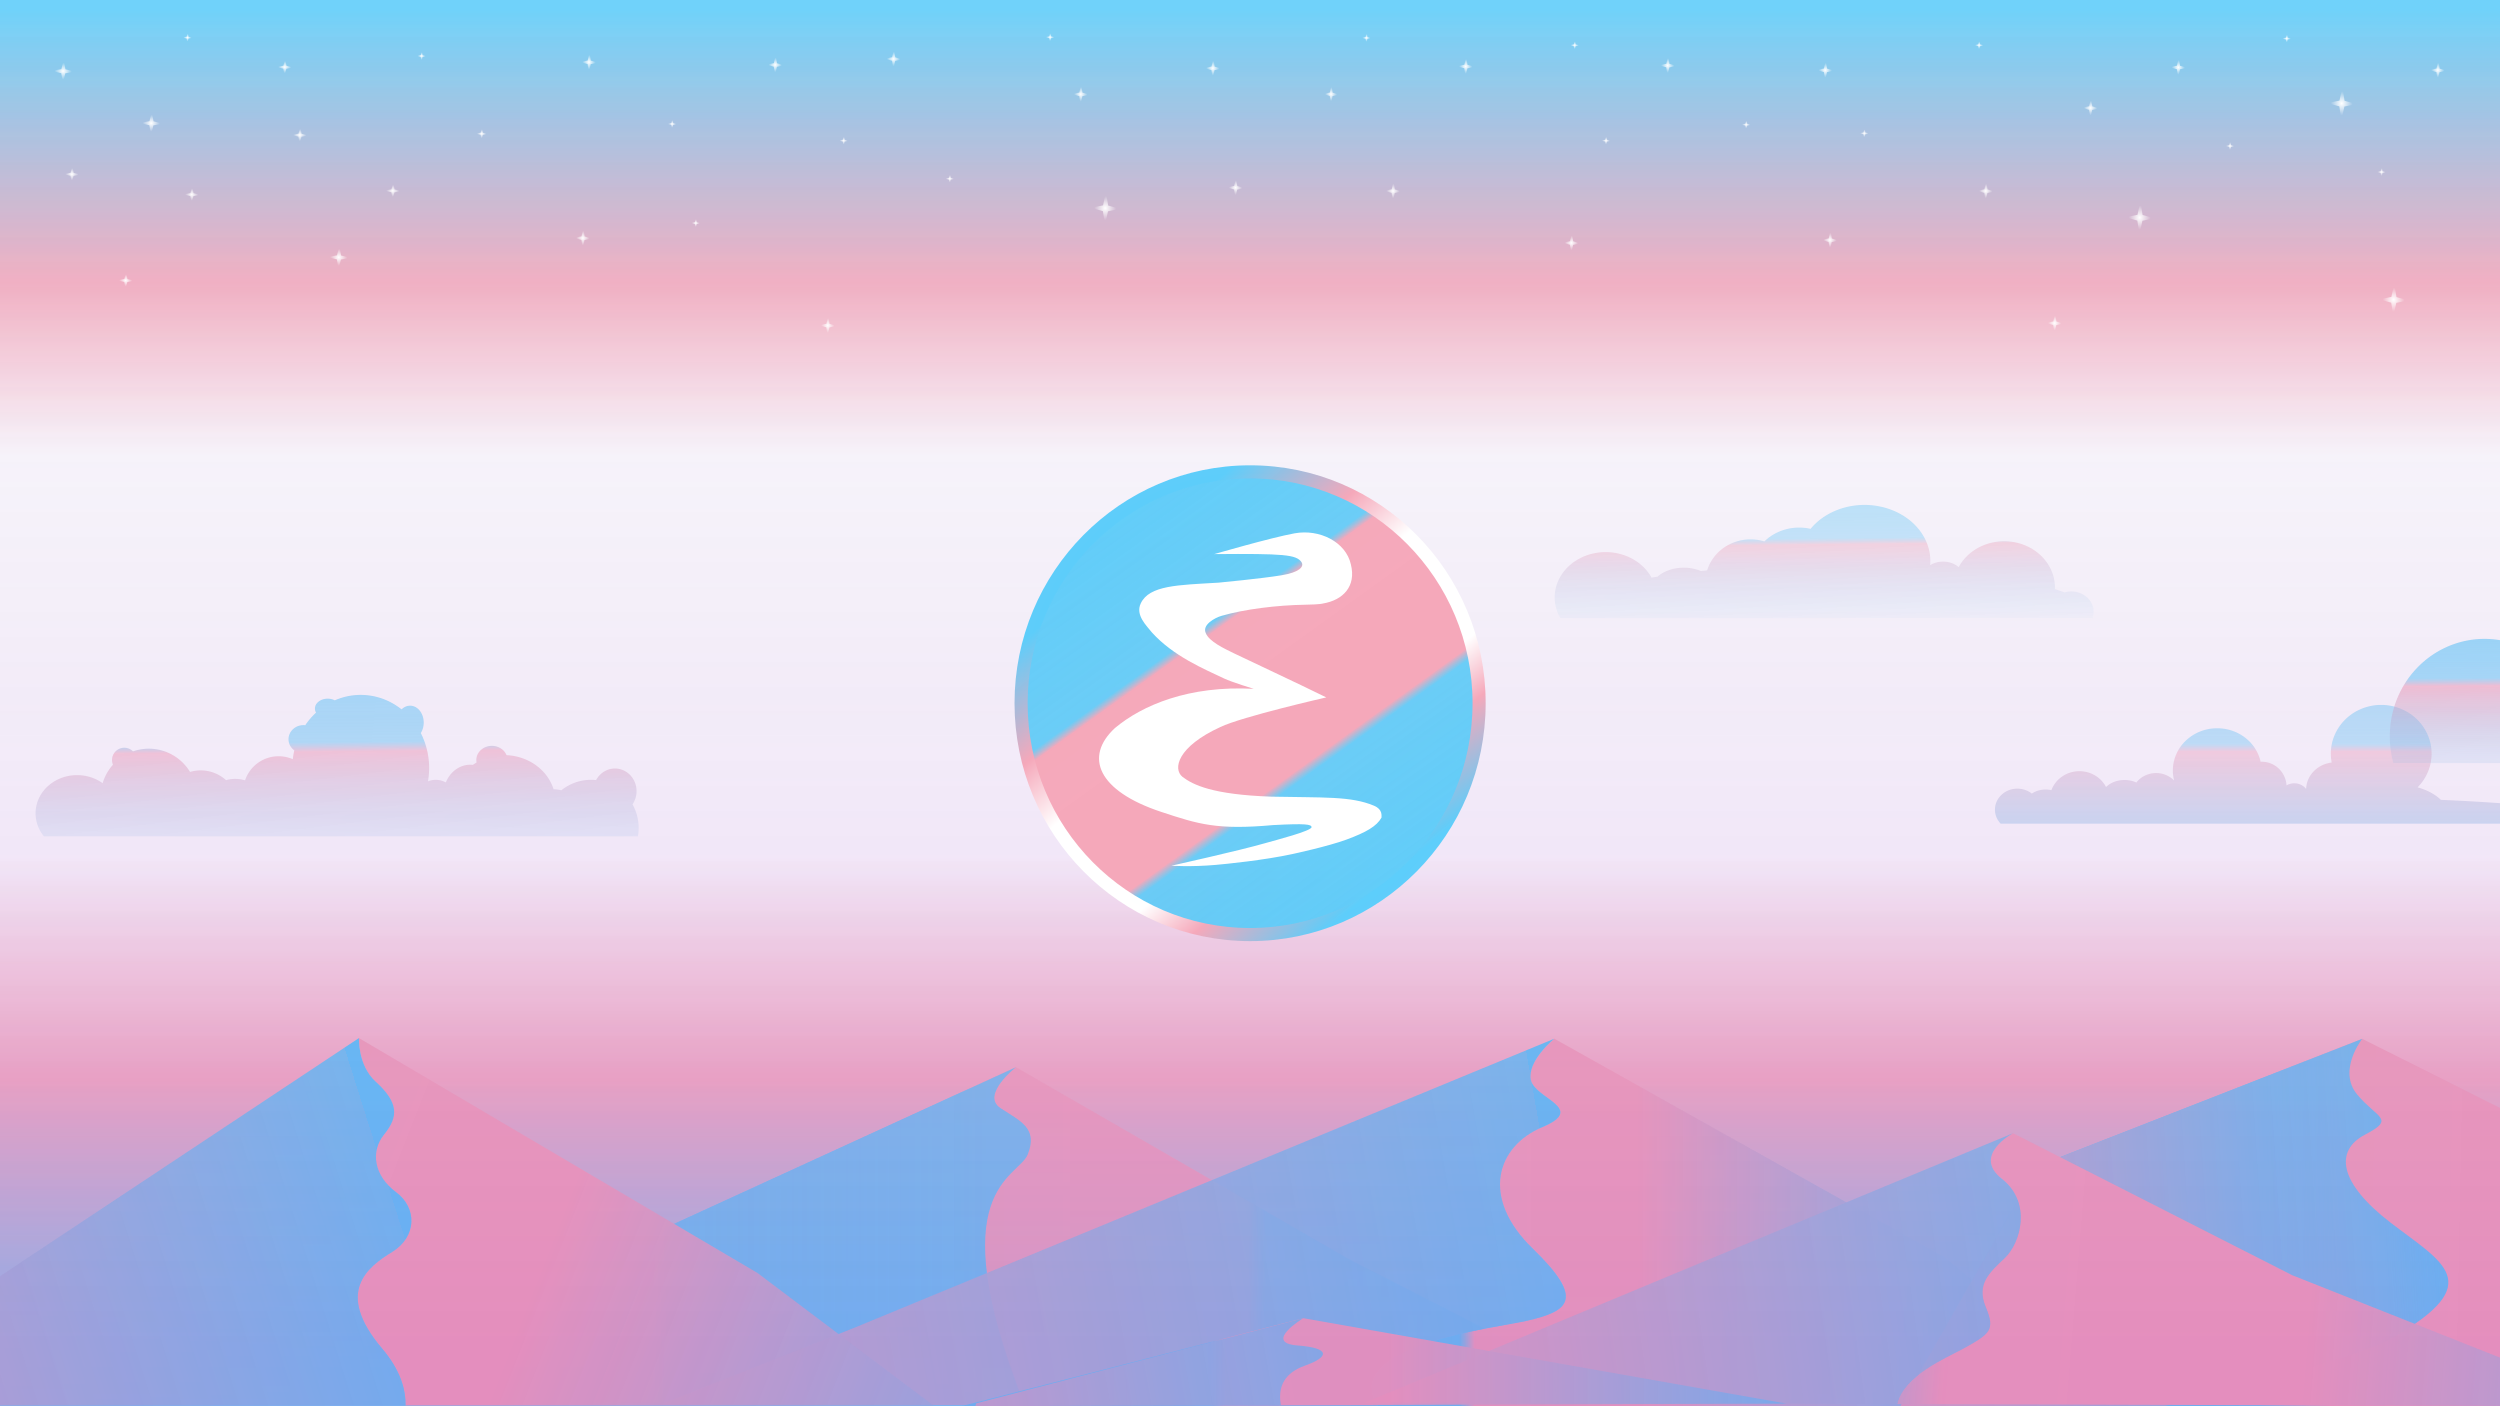 <?xml version="1.0" encoding="UTF-8" standalone="no"?>
<svg xmlns:dc="http://purl.org/dc/elements/1.1/" xmlns:cc="http://creativecommons.org/ns#" xmlns:rdf="http://www.w3.org/1999/02/22-rdf-syntax-ns#" xmlns:svg="http://www.w3.org/2000/svg" xmlns="http://www.w3.org/2000/svg" xmlns:xlink="http://www.w3.org/1999/xlink" xmlns:sodipodi="http://sodipodi.sourceforge.net/DTD/sodipodi-0.dtd" xmlns:inkscape="http://www.inkscape.org/namespaces/inkscape" version="1.1" id="svg939" width="2560" height="1440" viewBox="0 0 2560 1440" sodipodi:docname="emacs-dawn.svg" inkscape:version="1.0.2 (e86c870879, 2021-01-15)" inkscape:export-filename="/home/kirang/Pictures/emacs-dunes.png" inkscape:export-xdpi="800" inkscape:export-ydpi="800">
  <defs id="defs943">
    <linearGradient id="linearGradient1741">
      <stop offset="0" style="stop-color:#5dcdfa;stop-opacity:0.994" id="stop1729"/>
      <stop offset="0.239" style="stop-color:#5dcdfa;stop-opacity:0.878" id="stop1731"/>
      <stop offset="0.287" style="stop-color:#f5a8ba;stop-opacity:0.997" id="stop1733"/>
      <stop id="stop1735" style="stop-color:#f5a8ba;stop-opacity:1" offset="0.291"/>
      <stop id="stop1737" style="stop-color:#5dcdfa;stop-opacity:0" offset="0.925"/>
      <stop offset="1" style="stop-color:#5dcdfa;stop-opacity:0.997" id="stop1739"/>
    </linearGradient>
    <linearGradient id="linearGradient1714">
      <stop offset="0" style="stop-color:#5dcdfa;stop-opacity:0.994" id="stop1716"/>
      <stop offset="0.239" style="stop-color:#5dcdfa;stop-opacity:0.878" id="stop1718"/>
      <stop offset="0.287" style="stop-color:#f5a8ba;stop-opacity:0.997" id="stop1720"/>
      <stop id="stop1722" style="stop-color:#f5a8ba;stop-opacity:1" offset="0.291"/>
      <stop id="stop1724" style="stop-color:#5dcdfa;stop-opacity:0.878" offset="0.925"/>
      <stop offset="1" style="stop-color:#5dcdfa;stop-opacity:0.997" id="stop1726"/>
    </linearGradient>
    <linearGradient id="linearGradient1714-0">
      <stop offset="0" style="stop-color:#5dcdfa;stop-opacity:0.994" id="stop1702"/>
      <stop offset="0.239" style="stop-color:#5dcdfa;stop-opacity:0.878" id="stop1704"/>
      <stop offset="0.287" style="stop-color:#f5a8ba;stop-opacity:0.997" id="stop1706"/>
      <stop id="stop1708" style="stop-color:#f5a8ba;stop-opacity:1" offset="0.291"/>
      <stop id="stop1710" style="stop-color:#5dcdfa;stop-opacity:0.878" offset="0.925"/>
      <stop offset="1" style="stop-color:#5dcdfa;stop-opacity:0.997" id="stop1712"/>
    </linearGradient>
    <linearGradient id="linearGradient1692">
      <stop offset="0" style="stop-color:#5dcdfa;stop-opacity:0.994" id="stop1678"/>
      <stop offset="0.239" style="stop-color:#5dcdfa;stop-opacity:0.878" id="stop1681"/>
      <stop offset="0.287" style="stop-color:#f5a8ba;stop-opacity:0.997" id="stop1683"/>
      <stop id="stop1685" style="stop-color:#f5a8ba;stop-opacity:1" offset="0.525"/>
      <stop id="stop1687" style="stop-color:#5dcdfa;stop-opacity:0.878" offset="0.925"/>
      <stop offset="1" style="stop-color:#5dcdfa;stop-opacity:0.997" id="stop1690"/>
    </linearGradient>
    <linearGradient id="linearGradient1676">
      <stop offset="0" style="stop-color:#5dcdfa;stop-opacity:0.994" id="stop1664"/>
      <stop offset="0.156" style="stop-color:#5dcdfa;stop-opacity:0.878" id="stop1666"/>
      <stop offset="0.276" style="stop-color:#f5a8ba;stop-opacity:0.997" id="stop1668"/>
      <stop id="stop1670" style="stop-color:#f5a8ba;stop-opacity:1" offset="0.525"/>
      <stop id="stop1672" style="stop-color:#5dcdfa;stop-opacity:0.878" offset="0.925"/>
      <stop offset="1" style="stop-color:#5dcdfa;stop-opacity:0.997" id="stop1674"/>
    </linearGradient>
    <linearGradient id="linearGradient1662">
      <stop offset="0" style="stop-color:#5dcdfa;stop-opacity:0.994" id="stop1650"/>
      <stop offset="0" style="stop-color:#5dcdfa;stop-opacity:0.878" id="stop1652"/>
      <stop offset="0.632" style="stop-color:#f5a8ba;stop-opacity:0.997" id="stop1654"/>
      <stop id="stop1656" style="stop-color:#f5a8ba;stop-opacity:1" offset="0.632"/>
      <stop id="stop1658" style="stop-color:#5dcdfa;stop-opacity:0.878" offset="0.649"/>
      <stop offset="1" style="stop-color:#5dcdfa;stop-opacity:0.997" id="stop1660"/>
    </linearGradient>
    <linearGradient id="linearGradient1648">
      <stop offset="0" style="stop-color:#5dcdfa;stop-opacity:0.994" id="stop1636"/>
      <stop offset="0.354" style="stop-color:#5dcdfa;stop-opacity:0.878" id="stop1638"/>
      <stop offset="0.369" style="stop-color:#f5a8ba;stop-opacity:0.997" id="stop1640"/>
      <stop id="stop1642" style="stop-color:#f5a8ba;stop-opacity:1" offset="0.525"/>
      <stop id="stop1644" style="stop-color:#5dcdfa;stop-opacity:0.878" offset="0.925"/>
      <stop offset="1" style="stop-color:#5dcdfa;stop-opacity:0.997" id="stop1646"/>
    </linearGradient>
    <linearGradient id="linearGradient1629">
      <stop offset="0" style="stop-color:#5dcdfa;stop-opacity:0.994" id="stop1614"/>
      <stop offset="0.354" style="stop-color:#5dcdfa;stop-opacity:0.878" id="stop1632"/>
      <stop offset="0.369" style="stop-color:#f5a8ba;stop-opacity:0.997" id="stop1616"/>
      <stop id="stop1625" style="stop-color:#f5a8ba;stop-opacity:1" offset="0.632"/>
      <stop id="stop1634" style="stop-color:#5dcdfa;stop-opacity:0.878" offset="0.649"/>
      <stop offset="1" style="stop-color:#5dcdfa;stop-opacity:0.997" id="stop1627"/>
    </linearGradient>
    <linearGradient id="linearGradient1969-6-3">
      <stop offset="0" style="stop-color:#5dcdfa;stop-opacity:0.994" id="stop1599"/>
      <stop offset="0.195" style="stop-color:#f5a8ba;stop-opacity:0.997" id="stop1601"/>
      <stop offset="0.32" style="stop-color:#ffffff;stop-opacity:0.997" id="stop1603"/>
      <stop offset="0.474" style="stop-color:#ffffff;stop-opacity:0.997" id="stop1605"/>
      <stop offset="0.608" style="stop-color:#ffffff;stop-opacity:1" id="stop1607"/>
      <stop id="stop1609" style="stop-color:#f5a8ba;stop-opacity:1" offset="0.768"/>
      <stop offset="1" style="stop-color:#5dcdfa;stop-opacity:0.997" id="stop1611"/>
    </linearGradient>
    <linearGradient id="linearGradient1969-6">
      <stop offset="0" style="stop-color:#452163;stop-opacity:1" id="stop1536"/>
      <stop id="stop1538" style="stop-color:#7e55b3;stop-opacity:0.996" offset="0.62"/>
      <stop offset="1" style="stop-color:#9b349a;stop-opacity:1" id="stop1540"/>
    </linearGradient>
    <linearGradient id="linearGradient1969">
      <stop offset="0" style="stop-color:#452163;stop-opacity:1" id="stop1529"/>
      <stop id="stop1531" style="stop-color:#7e55b3;stop-opacity:0.996" offset="0.62"/>
      <stop offset="1" style="stop-color:#9b349a;stop-opacity:1" id="stop1533"/>
    </linearGradient>
    <linearGradient inkscape:collect="always" id="linearGradient1992">
      <stop style="stop-color:#ffffff;stop-opacity:1" offset="0" id="stop1988"/>
      <stop style="stop-color:#ffffff;stop-opacity:0;" offset="1" id="stop1990"/>
    </linearGradient>
    <linearGradient id="linearGradient1969-6-3-6">
      <stop offset="0" style="stop-color:#5dcdfa;stop-opacity:0.994" id="stop1963"/>
      <stop offset="0.195" style="stop-color:#f5a8ba;stop-opacity:0.997" id="stop1591"/>
      <stop offset="0.32" style="stop-color:#ffffff;stop-opacity:0.997" id="stop1597"/>
      <stop offset="0.474" style="stop-color:#ffffff;stop-opacity:0.997" id="stop1593"/>
      <stop offset="0.608" style="stop-color:#ffffff;stop-opacity:1" id="stop1595"/>
      <stop id="stop1965" style="stop-color:#f5a8ba;stop-opacity:1" offset="0.768"/>
      <stop offset="1" style="stop-color:#5dcdfa;stop-opacity:0.997" id="stop1967"/>
    </linearGradient>
    <linearGradient id="linearGradient1766">
      <stop id="stop1762" offset="0" style="stop-color:#862ea9;stop-opacity:1"/>
      <stop id="stop1971" offset="0.679" style="stop-color:#652c87;stop-opacity:1"/>
      <stop id="stop1764" offset="1" style="stop-color:#5d2c7f;stop-opacity:0.019"/>
    </linearGradient>
    <linearGradient id="linearGradient1756">
      <stop id="stop1752" offset="0" style="stop-color:#862ea9;stop-opacity:1"/>
      <stop id="stop1754" offset="1" style="stop-color:#59257a;stop-opacity:0.981"/>
    </linearGradient>
    <linearGradient id="linearGradient1748">
      <stop offset="0" style="stop-color:#8381c5;stop-opacity:0" id="stop1740"/>
      <stop offset="1" style="stop-color:#a52ecb;stop-opacity:0.992" id="stop1746"/>
    </linearGradient>
    <linearGradient inkscape:collect="always" id="linearGradient1705">
      <stop style="stop-color:#411f5d;stop-opacity:1" offset="0" id="stop1699"/>
      <stop style="stop-color:#411f5d;stop-opacity:1" offset="0.696" id="stop1701"/>
      <stop style="stop-color:#4c306e;stop-opacity:0.006" offset="1" id="stop1703"/>
    </linearGradient>
    <linearGradient inkscape:collect="always" id="linearGradient1684">
      <stop style="stop-color:#411f5d;stop-opacity:1" offset="0" id="stop1680"/>
      <stop style="stop-color:#482b69;stop-opacity:1" offset="0.707" id="stop1689"/>
      <stop style="stop-color:#4c306e;stop-opacity:0" offset="1" id="stop1682"/>
    </linearGradient>
    <linearGradient id="linearGradient1637">
      <stop offset="0" style="stop-color:#8381c5;stop-opacity:1" id="stop1631"/>
      <stop offset="0.325" style="stop-color:#411f5d;stop-opacity:1" id="stop1641"/>
      <stop offset="0.847" style="stop-color:#837fc4;stop-opacity:1" id="stop1639"/>
      <stop offset="1" style="stop-color:#a52ecb;stop-opacity:0.992" id="stop1635"/>
    </linearGradient>
    <linearGradient id="linearGradient4284-8">
      <stop offset="0" style="stop-color:#8381c5;stop-opacity:1" id="stop1624"/>
      <stop id="stop1626" style="stop-color:#7e55b3;stop-opacity:0.996" offset="0.566"/>
      <stop offset="1" style="stop-color:#a52ecb;stop-opacity:0.992" id="stop1628"/>
    </linearGradient>
    <linearGradient id="linearGradient4284">
      <stop offset="0" style="stop-color:#8381c5;stop-opacity:1" id="stop1617"/>
      <stop id="stop1619" style="stop-color:#7e55b3;stop-opacity:0.996" offset="0.566"/>
      <stop offset="1" style="stop-color:#a52ecb;stop-opacity:0.992" id="stop1621"/>
    </linearGradient>
    <rect x="1519.287" y="823.43" width="1760.903" height="693.924" id="rect953"/>
    <linearGradient id="linearGradient4292">
      <stop id="stop4294" offset="0" style="stop-color:#411f5d;stop-opacity:1"/>
      <stop id="stop4296" offset="1" style="stop-color:#5b2a85;stop-opacity:1"/>
    </linearGradient>
    <linearGradient id="linearGradient4284-8-5">
      <stop offset="0" style="stop-color:#8381c5;stop-opacity:1" id="stop4286"/>
      <stop id="stop4290" style="stop-color:#7e55b3;stop-opacity:0.996" offset="0.566"/>
      <stop offset="1" style="stop-color:#a52ecb;stop-opacity:0.992" id="stop4288"/>
    </linearGradient>
    <linearGradient id="linearGradient4898">
      <stop id="stop4278" style="stop-color:#bab8db;stop-opacity:1" offset="0"/>
      <stop id="stop4280" style="stop-color:#5955a9;stop-opacity:0.992" offset="1"/>
    </linearGradient>
    <linearGradient id="linearGradient3294">
      <stop offset="0" style="stop-color:#6376e6;stop-opacity:1" id="stop3296"/>
      <stop offset="0.501" style="stop-color:#222989;stop-opacity:1" id="stop3302"/>
      <stop offset="1" style="stop-color:#00003d;stop-opacity:1" id="stop3298"/>
    </linearGradient>
    <linearGradient id="linearGradient3284">
      <stop offset="0" style="stop-color:#000000;stop-opacity:1" id="stop3286"/>
      <stop offset="0.848" style="stop-color:#000000;stop-opacity:0.498" id="stop3292"/>
      <stop offset="1" style="stop-color:#000000;stop-opacity:0" id="stop3288"/>
    </linearGradient>
    <linearGradient id="linearGradient3274">
      <stop offset="0" style="stop-color:#000000;stop-opacity:1" id="stop3276"/>
      <stop offset="1" style="stop-color:#000000;stop-opacity:0" id="stop3278"/>
    </linearGradient>
    <linearGradient id="linearGradient3242">
      <stop offset="0" style="stop-color:#282828;stop-opacity:1" id="stop3244"/>
      <stop offset="0.393" style="stop-color:#808080;stop-opacity:1" id="stop3252"/>
      <stop offset="1" style="stop-color:#d9d9d9;stop-opacity:1" id="stop3246"/>
    </linearGradient>
    <linearGradient id="linearGradient3202">
      <stop offset="0" style="stop-color:#2b2b2b;stop-opacity:1" id="stop3204"/>
      <stop offset="0.5" style="stop-color:#828383;stop-opacity:1" id="stop3250"/>
      <stop offset="1" style="stop-color:#dadbdb;stop-opacity:1" id="stop3206"/>
    </linearGradient>
    <linearGradient id="linearGradient4966">
      <stop offset="0" style="stop-color:#b6b3d8;stop-opacity:1" id="stop4968"/>
      <stop offset="1" style="stop-color:#b6b3d8;stop-opacity:0" id="stop4970"/>
    </linearGradient>
    <linearGradient id="linearGradient4876">
      <stop offset="0" style="stop-color:#d3d2e8;stop-opacity:1" id="stop4878"/>
      <stop offset="1" style="stop-color:#5955a9;stop-opacity:0.992" id="stop4880"/>
    </linearGradient>
    <radialGradient gradientTransform="matrix(0.682,0,0,0.591,-3.852,-28.935)" gradientUnits="userSpaceOnUse" xlink:href="#linearGradient4898" id="radialGradient4892" fy="-108.969" fx="20.952" r="266.765" cy="-108.969" cx="20.952"/>
    <radialGradient gradientTransform="matrix(1,0,0,0.185,0,383.885)" gradientUnits="userSpaceOnUse" xlink:href="#linearGradient3274" id="radialGradient4944" fy="471.262" fx="233.888" r="170.494" cy="471.262" cx="233.888"/>
    <radialGradient gradientTransform="matrix(1,0,0,0.912,0,32.655)" gradientUnits="userSpaceOnUse" xlink:href="#linearGradient4966" id="radialGradient4972" fy="371.764" fx="299.701" r="76.696" cy="371.764" cx="299.701"/>
    <radialGradient gradientTransform="matrix(0.415,0.33,-0.506,0.636,346.953,49.48)" gradientUnits="userSpaceOnUse" xlink:href="#linearGradient3202" id="radialGradient3210" fy="390.452" fx="289.441" r="17.677" cy="390.452" cx="289.441"/>
    <radialGradient gradientTransform="matrix(0.415,0.33,-0.506,0.636,448.41,-65.398)" gradientUnits="userSpaceOnUse" xlink:href="#linearGradient3202" id="radialGradient3238" fy="382.148" fx="283.507" r="17.677" cy="382.148" cx="283.507"/>
    <radialGradient gradientTransform="matrix(-6.5565014e-2,-5.9721765e-2,1.687,-1.852,171.908,540.515)" gradientUnits="userSpaceOnUse" xlink:href="#linearGradient3242" id="radialGradient3248" fy="181.19" fx="418.456" r="63.069" cy="181.19" cx="418.456"/>
    <radialGradient gradientTransform="matrix(0.406,-3.3440123e-2,0.103,4.399,177.233,-1191.665)" gradientUnits="userSpaceOnUse" xlink:href="#linearGradient3274" id="radialGradient3268" fy="357.336" fx="354.517" r="33.712" cy="357.336" cx="354.517"/>
    <radialGradient gradientTransform="matrix(-0.134,-0.115,0.308,-0.36,444.236,395.038)" gradientUnits="userSpaceOnUse" xlink:href="#linearGradient3274" id="radialGradient3280" fy="223.555" fx="510.585" r="132.283" cy="223.555" cx="510.585"/>
    <radialGradient gradientTransform="matrix(-1.25,1.38,-9.6289463e-2,-7.2974479e-2,674.383,-70.591)" gradientUnits="userSpaceOnUse" xlink:href="#linearGradient3284" id="radialGradient3290" fy="-158.178" fx="284.467" r="110.297" cy="-158.178" cx="284.467"/>
    <radialGradient gradientTransform="matrix(-0.101,-8.0872321e-2,1.075,-1.34,13.843,784.793)" gradientUnits="userSpaceOnUse" xlink:href="#linearGradient3294" id="radialGradient3300" fy="356.623" fx="425.51" r="143.342" cy="356.623" cx="425.51"/>
    <filter height="1.088" y="-0.044" width="1.089" x="-0.045" id="filter4350" style="color-interpolation-filters:sRGB">
      <feGaussianBlur id="feGaussianBlur4352" stdDeviation="8.785"/>
    </filter>
    <linearGradient y2="300.74" x2="236.614" y1="-286.574" x1="-209.299" spreadMethod="pad" gradientTransform="matrix(0.874,0,0,0.828,246.008,250.281)" gradientUnits="userSpaceOnUse" id="linearGradient4245" xlink:href="#linearGradient1629"/>
    <linearGradient y2="66.018" x2="173.945" y1="396.607" x1="447.809" gradientTransform="matrix(0.987,0,0,0.987,3.034,2.525)" gradientUnits="userSpaceOnUse" id="linearGradient4247" xlink:href="#linearGradient1969-6-3-6"/>
    <linearGradient inkscape:collect="always" xlink:href="#linearGradient1969-6-3-6" id="linearGradient1491" x1="610.917" y1="11.277" x2="610.917" y2="1436.251" gradientUnits="userSpaceOnUse"/>
    <linearGradient inkscape:collect="always" xlink:href="#linearGradient4292" id="linearGradient1509" x1="-2466.908" y1="869.579" x2="-2466.908" y2="1635.629" gradientUnits="userSpaceOnUse" gradientTransform="translate(2834.469,193.401)"/>
    <linearGradient inkscape:collect="always" xlink:href="#linearGradient4292" id="linearGradient1513" gradientUnits="userSpaceOnUse" gradientTransform="translate(3546.908,190.421)" x1="-2940.86" y1="1057.681" x2="-1877.466" y2="1057.681"/>
    <linearGradient inkscape:collect="always" xlink:href="#linearGradient1648" id="linearGradient1517" gradientUnits="userSpaceOnUse" gradientTransform="translate(4058.553,194.17)" x1="-2940.86" y1="1057.681" x2="-1877.466" y2="1057.681"/>
    <linearGradient inkscape:collect="always" xlink:href="#linearGradient4292" id="linearGradient1521" gradientUnits="userSpaceOnUse" gradientTransform="translate(4530.19,263.755)" x1="-2940.86" y1="1057.681" x2="-1877.466" y2="1057.681"/>
    <linearGradient inkscape:collect="always" xlink:href="#linearGradient1692" id="linearGradient1525" gradientUnits="userSpaceOnUse" gradientTransform="translate(4885.85,194.17)" x1="-2940.86" y1="1057.681" x2="-1390.366" y2="1088.608"/>
    <linearGradient inkscape:collect="always" xlink:href="#linearGradient1648" id="linearGradient1540" gradientUnits="userSpaceOnUse" gradientTransform="translate(3803.406,453.183)" x1="-2940.86" y1="1057.681" x2="-1877.466" y2="1057.681"/>
    <linearGradient inkscape:collect="always" xlink:href="#linearGradient1662" id="linearGradient1586" x1="1431.28" y1="1366.922" x2="453.709" y2="1540.466" gradientUnits="userSpaceOnUse"/>
    <linearGradient inkscape:collect="always" xlink:href="#linearGradient1637" id="linearGradient1615" gradientUnits="userSpaceOnUse" x1="2491.66" y1="-2555.66" x2="2491.66" y2="1370.881"/>
    <linearGradient inkscape:collect="always" xlink:href="#linearGradient1662" id="linearGradient1653" x1="397.082" y1="1213.217" x2="-884.243" y2="1618.756" gradientUnits="userSpaceOnUse"/>
    <linearGradient inkscape:collect="always" xlink:href="#linearGradient1648" id="linearGradient1666" x1="1009.294" y1="1261.84" x2="85.266" y2="1261.84" gradientUnits="userSpaceOnUse"/>
    <linearGradient inkscape:collect="always" xlink:href="#linearGradient1684" id="linearGradient1678" x1="1576.571" y1="1155.111" x2="681.302" y2="1323" gradientUnits="userSpaceOnUse"/>
    <linearGradient inkscape:collect="always" xlink:href="#linearGradient1705" id="linearGradient1697" x1="2290.396" y1="1317.446" x2="1503.332" y2="1390.054" gradientUnits="userSpaceOnUse"/>
    <linearGradient inkscape:collect="always" xlink:href="#linearGradient1648" id="linearGradient1723" gradientUnits="userSpaceOnUse" gradientTransform="translate(2834.469,193.401)" x1="-3108.647" y1="719.538" x2="-1492.221" y2="1354.934"/>
    <linearGradient inkscape:collect="always" xlink:href="#linearGradient1662" id="linearGradient1734" gradientUnits="userSpaceOnUse" x1="1576.571" y1="1155.111" x2="-283.232" y2="1482.616"/>
    <linearGradient inkscape:collect="always" xlink:href="#linearGradient1748" id="linearGradient1738" gradientUnits="userSpaceOnUse" x1="2491.66" y1="0" x2="2491.66" y2="1370.881"/>
    <linearGradient inkscape:collect="always" xlink:href="#linearGradient1676" id="linearGradient1758" gradientUnits="userSpaceOnUse" gradientTransform="translate(4530.19,263.755)" x1="-2940.86" y1="1057.681" x2="-1471.55" y2="1177.523"/>
    <linearGradient inkscape:collect="always" xlink:href="#linearGradient1629" id="linearGradient1760" gradientUnits="userSpaceOnUse" gradientTransform="translate(3546.908,190.421)" x1="-2940.86" y1="1057.681" x2="-1877.466" y2="1057.681"/>
    <linearGradient inkscape:collect="always" xlink:href="#linearGradient1662" id="linearGradient1784" gradientUnits="userSpaceOnUse" x1="2290.396" y1="1317.446" x2="807.893" y2="1527.402"/>
    <linearGradient inkscape:collect="always" xlink:href="#linearGradient1741" id="linearGradient1946" x1="369.308" y1="711.568" x2="371.241" y2="912.467" gradientUnits="userSpaceOnUse"/>
    <linearGradient inkscape:collect="always" xlink:href="#linearGradient1741" id="linearGradient1957" x1="2536.39" y1="654.531" x2="2537.271" y2="820.974" gradientUnits="userSpaceOnUse"/>
    <linearGradient inkscape:collect="always" xlink:href="#linearGradient1741" id="linearGradient1959" x1="994.017" y1="453.051" x2="995.383" y2="587.753" gradientUnits="userSpaceOnUse" gradientTransform="translate(899.349,65.606)"/>
    <linearGradient inkscape:collect="always" xlink:href="#linearGradient1714-0" id="linearGradient1961" x1="2318.915" y1="722.503" x2="2318.915" y2="886.518" gradientUnits="userSpaceOnUse"/>
    <radialGradient inkscape:collect="always" xlink:href="#linearGradient1992" id="radialGradient1994" cx="2547.608" cy="-337.055" fx="2547.608" fy="-337.055" r="36.007" gradientUnits="userSpaceOnUse" gradientTransform="matrix(0.618,0.729,-0.748,0.634,719.986,-1980.421)"/>
    <radialGradient inkscape:collect="always" xlink:href="#linearGradient1992" id="radialGradient1998" gradientUnits="userSpaceOnUse" gradientTransform="matrix(0.618,0.729,-0.748,0.634,719.986,-1980.421)" cx="2547.608" cy="-337.055" fx="2547.608" fy="-337.055" r="36.007"/>
    <radialGradient inkscape:collect="always" xlink:href="#linearGradient1992" id="radialGradient2002" gradientUnits="userSpaceOnUse" gradientTransform="matrix(0.618,0.729,-0.748,0.634,719.986,-1980.421)" cx="2547.608" cy="-337.055" fx="2547.608" fy="-337.055" r="36.007"/>
    <radialGradient inkscape:collect="always" xlink:href="#linearGradient1992" id="radialGradient2006" gradientUnits="userSpaceOnUse" gradientTransform="matrix(0.618,0.729,-0.748,0.634,719.986,-1980.421)" cx="2547.608" cy="-337.055" fx="2547.608" fy="-337.055" r="36.007"/>
    <radialGradient inkscape:collect="always" xlink:href="#linearGradient1992" id="radialGradient2010" gradientUnits="userSpaceOnUse" gradientTransform="matrix(0.618,0.729,-0.748,0.634,719.986,-1980.421)" cx="2547.608" cy="-337.055" fx="2547.608" fy="-337.055" r="36.007"/>
    <radialGradient inkscape:collect="always" xlink:href="#linearGradient1992" id="radialGradient2014" gradientUnits="userSpaceOnUse" gradientTransform="matrix(0.618,0.729,-0.748,0.634,719.986,-1980.421)" cx="2547.608" cy="-337.055" fx="2547.608" fy="-337.055" r="36.007"/>
    <radialGradient inkscape:collect="always" xlink:href="#linearGradient1992" id="radialGradient2018" gradientUnits="userSpaceOnUse" gradientTransform="matrix(0.618,0.729,-0.748,0.634,719.986,-1980.421)" cx="2547.608" cy="-337.055" fx="2547.608" fy="-337.055" r="36.007"/>
    <radialGradient inkscape:collect="always" xlink:href="#linearGradient1992" id="radialGradient2022" gradientUnits="userSpaceOnUse" gradientTransform="matrix(0.618,0.729,-0.748,0.634,719.986,-1980.421)" cx="2547.608" cy="-337.055" fx="2547.608" fy="-337.055" r="36.007"/>
    <radialGradient inkscape:collect="always" xlink:href="#linearGradient1992" id="radialGradient2026" gradientUnits="userSpaceOnUse" gradientTransform="matrix(0.618,0.729,-0.748,0.634,719.986,-1980.421)" cx="2547.608" cy="-337.055" fx="2547.608" fy="-337.055" r="36.007"/>
    <radialGradient inkscape:collect="always" xlink:href="#linearGradient1992" id="radialGradient2030" gradientUnits="userSpaceOnUse" gradientTransform="matrix(0.618,0.729,-0.748,0.634,719.986,-1980.421)" cx="2547.608" cy="-337.055" fx="2547.608" fy="-337.055" r="36.007"/>
    <radialGradient inkscape:collect="always" xlink:href="#linearGradient1992" id="radialGradient2034" gradientUnits="userSpaceOnUse" gradientTransform="matrix(0.618,0.729,-0.748,0.634,719.986,-1980.421)" cx="2547.608" cy="-337.055" fx="2547.608" fy="-337.055" r="36.007"/>
    <radialGradient inkscape:collect="always" xlink:href="#linearGradient1992" id="radialGradient2038" gradientUnits="userSpaceOnUse" gradientTransform="matrix(0.618,0.729,-0.748,0.634,719.986,-1980.421)" cx="2547.608" cy="-337.055" fx="2547.608" fy="-337.055" r="36.007"/>
    <radialGradient inkscape:collect="always" xlink:href="#linearGradient1992" id="radialGradient2042" gradientUnits="userSpaceOnUse" gradientTransform="matrix(0.618,0.729,-0.748,0.634,719.986,-1980.421)" cx="2547.608" cy="-337.055" fx="2547.608" fy="-337.055" r="36.007"/>
    <radialGradient inkscape:collect="always" xlink:href="#linearGradient1992" id="radialGradient2046" gradientUnits="userSpaceOnUse" gradientTransform="matrix(0.618,0.729,-0.748,0.634,719.986,-1980.421)" cx="2547.608" cy="-337.055" fx="2547.608" fy="-337.055" r="36.007"/>
    <radialGradient inkscape:collect="always" xlink:href="#linearGradient1992" id="radialGradient2050" gradientUnits="userSpaceOnUse" gradientTransform="matrix(0.618,0.729,-0.748,0.634,719.986,-1980.421)" cx="2547.608" cy="-337.055" fx="2547.608" fy="-337.055" r="36.007"/>
    <radialGradient inkscape:collect="always" xlink:href="#linearGradient1992" id="radialGradient2054" gradientUnits="userSpaceOnUse" gradientTransform="matrix(0.618,0.729,-0.748,0.634,719.986,-1980.421)" cx="2547.608" cy="-337.055" fx="2547.608" fy="-337.055" r="36.007"/>
    <radialGradient inkscape:collect="always" xlink:href="#linearGradient1992" id="radialGradient2058" gradientUnits="userSpaceOnUse" gradientTransform="matrix(0.618,0.729,-0.748,0.634,719.986,-1980.421)" cx="2547.608" cy="-337.055" fx="2547.608" fy="-337.055" r="36.007"/>
    <radialGradient inkscape:collect="always" xlink:href="#linearGradient1992" id="radialGradient2062" gradientUnits="userSpaceOnUse" gradientTransform="matrix(0.618,0.729,-0.748,0.634,719.986,-1980.421)" cx="2547.608" cy="-337.055" fx="2547.608" fy="-337.055" r="36.007"/>
    <radialGradient inkscape:collect="always" xlink:href="#linearGradient1992" id="radialGradient2066" gradientUnits="userSpaceOnUse" gradientTransform="matrix(0.618,0.729,-0.748,0.634,719.986,-1980.421)" cx="2547.608" cy="-337.055" fx="2547.608" fy="-337.055" r="36.007"/>
    <radialGradient inkscape:collect="always" xlink:href="#linearGradient1992" id="radialGradient2070" gradientUnits="userSpaceOnUse" gradientTransform="matrix(0.618,0.729,-0.748,0.634,719.986,-1980.421)" cx="2547.608" cy="-337.055" fx="2547.608" fy="-337.055" r="36.007"/>
    <radialGradient inkscape:collect="always" xlink:href="#linearGradient1992" id="radialGradient2074" gradientUnits="userSpaceOnUse" gradientTransform="matrix(0.618,0.729,-0.748,0.634,719.986,-1980.421)" cx="2547.608" cy="-337.055" fx="2547.608" fy="-337.055" r="36.007"/>
    <radialGradient inkscape:collect="always" xlink:href="#linearGradient1992" id="radialGradient2078" gradientUnits="userSpaceOnUse" gradientTransform="matrix(0.618,0.729,-0.748,0.634,719.986,-1980.421)" cx="2547.608" cy="-337.055" fx="2547.608" fy="-337.055" r="36.007"/>
    <radialGradient inkscape:collect="always" xlink:href="#linearGradient1992" id="radialGradient2082" gradientUnits="userSpaceOnUse" gradientTransform="matrix(0.618,0.729,-0.748,0.634,719.986,-1980.421)" cx="2547.608" cy="-337.055" fx="2547.608" fy="-337.055" r="36.007"/>
    <radialGradient inkscape:collect="always" xlink:href="#linearGradient1992" id="radialGradient2086" gradientUnits="userSpaceOnUse" gradientTransform="matrix(0.618,0.729,-0.748,0.634,719.986,-1980.421)" cx="2547.608" cy="-337.055" fx="2547.608" fy="-337.055" r="36.007"/>
    <radialGradient inkscape:collect="always" xlink:href="#linearGradient1992" id="radialGradient2090" gradientUnits="userSpaceOnUse" gradientTransform="matrix(0.618,0.729,-0.748,0.634,719.986,-1980.421)" cx="2547.608" cy="-337.055" fx="2547.608" fy="-337.055" r="36.007"/>
    <radialGradient inkscape:collect="always" xlink:href="#linearGradient1992" id="radialGradient2094" gradientUnits="userSpaceOnUse" gradientTransform="matrix(0.618,0.729,-0.748,0.634,719.986,-1980.421)" cx="2547.608" cy="-337.055" fx="2547.608" fy="-337.055" r="36.007"/>
    <radialGradient inkscape:collect="always" xlink:href="#linearGradient1992" id="radialGradient2098" gradientUnits="userSpaceOnUse" gradientTransform="matrix(0.618,0.729,-0.748,0.634,719.986,-1980.421)" cx="2547.608" cy="-337.055" fx="2547.608" fy="-337.055" r="36.007"/>
    <radialGradient inkscape:collect="always" xlink:href="#linearGradient1992" id="radialGradient2102" gradientUnits="userSpaceOnUse" gradientTransform="matrix(0.618,0.729,-0.748,0.634,719.986,-1980.421)" cx="2547.608" cy="-337.055" fx="2547.608" fy="-337.055" r="36.007"/>
    <radialGradient inkscape:collect="always" xlink:href="#linearGradient1992" id="radialGradient2106" gradientUnits="userSpaceOnUse" gradientTransform="matrix(0.618,0.729,-0.748,0.634,719.986,-1980.421)" cx="2547.608" cy="-337.055" fx="2547.608" fy="-337.055" r="36.007"/>
    <radialGradient inkscape:collect="always" xlink:href="#linearGradient1992" id="radialGradient2110" gradientUnits="userSpaceOnUse" gradientTransform="matrix(0.618,0.729,-0.748,0.634,719.986,-1980.421)" cx="2547.608" cy="-337.055" fx="2547.608" fy="-337.055" r="36.007"/>
    <radialGradient inkscape:collect="always" xlink:href="#linearGradient1992" id="radialGradient2116" gradientUnits="userSpaceOnUse" gradientTransform="matrix(0.618,0.729,-0.748,0.634,719.986,-1980.421)" cx="2547.608" cy="-337.055" fx="2547.608" fy="-337.055" r="36.007"/>
    <radialGradient inkscape:collect="always" xlink:href="#linearGradient1992" id="radialGradient2120" gradientUnits="userSpaceOnUse" gradientTransform="matrix(0.618,0.729,-0.748,0.634,719.986,-1980.421)" cx="2547.608" cy="-337.055" fx="2547.608" fy="-337.055" r="36.007"/>
    <radialGradient inkscape:collect="always" xlink:href="#linearGradient1992" id="radialGradient2124" gradientUnits="userSpaceOnUse" gradientTransform="matrix(0.618,0.729,-0.748,0.634,719.986,-1980.421)" cx="2547.608" cy="-337.055" fx="2547.608" fy="-337.055" r="36.007"/>
    <radialGradient inkscape:collect="always" xlink:href="#linearGradient1992" id="radialGradient2128" gradientUnits="userSpaceOnUse" gradientTransform="matrix(0.618,0.729,-0.748,0.634,719.986,-1980.421)" cx="2547.608" cy="-337.055" fx="2547.608" fy="-337.055" r="36.007"/>
    <radialGradient inkscape:collect="always" xlink:href="#linearGradient1992" id="radialGradient2132" gradientUnits="userSpaceOnUse" gradientTransform="matrix(0.618,0.729,-0.748,0.634,719.986,-1980.421)" cx="2547.608" cy="-337.055" fx="2547.608" fy="-337.055" r="36.007"/>
    <radialGradient inkscape:collect="always" xlink:href="#linearGradient1992" id="radialGradient2136" gradientUnits="userSpaceOnUse" gradientTransform="matrix(0.618,0.729,-0.748,0.634,719.986,-1980.421)" cx="2547.608" cy="-337.055" fx="2547.608" fy="-337.055" r="36.007"/>
    <radialGradient inkscape:collect="always" xlink:href="#linearGradient1992" id="radialGradient2140" gradientUnits="userSpaceOnUse" gradientTransform="matrix(0.618,0.729,-0.748,0.634,719.986,-1980.421)" cx="2547.608" cy="-337.055" fx="2547.608" fy="-337.055" r="36.007"/>
    <radialGradient inkscape:collect="always" xlink:href="#linearGradient1992" id="radialGradient2144" gradientUnits="userSpaceOnUse" gradientTransform="matrix(0.618,0.729,-0.748,0.634,719.986,-1980.421)" cx="2547.608" cy="-337.055" fx="2547.608" fy="-337.055" r="36.007"/>
    <radialGradient inkscape:collect="always" xlink:href="#linearGradient1992" id="radialGradient2148" gradientUnits="userSpaceOnUse" gradientTransform="matrix(0.618,0.729,-0.748,0.634,719.986,-1980.421)" cx="2547.608" cy="-337.055" fx="2547.608" fy="-337.055" r="36.007"/>
    <radialGradient inkscape:collect="always" xlink:href="#linearGradient1992" id="radialGradient2152" gradientUnits="userSpaceOnUse" gradientTransform="matrix(0.618,0.729,-0.748,0.634,719.986,-1980.421)" cx="2547.608" cy="-337.055" fx="2547.608" fy="-337.055" r="36.007"/>
    <radialGradient inkscape:collect="always" xlink:href="#linearGradient1992" id="radialGradient2156" gradientUnits="userSpaceOnUse" gradientTransform="matrix(0.618,0.729,-0.748,0.634,719.986,-1980.421)" cx="2547.608" cy="-337.055" fx="2547.608" fy="-337.055" r="36.007"/>
    <radialGradient inkscape:collect="always" xlink:href="#linearGradient1992" id="radialGradient2160" gradientUnits="userSpaceOnUse" gradientTransform="matrix(0.618,0.729,-0.748,0.634,719.986,-1980.421)" cx="2547.608" cy="-337.055" fx="2547.608" fy="-337.055" r="36.007"/>
    <radialGradient inkscape:collect="always" xlink:href="#linearGradient1992" id="radialGradient2164" gradientUnits="userSpaceOnUse" gradientTransform="matrix(0.618,0.729,-0.748,0.634,719.986,-1980.421)" cx="2547.608" cy="-337.055" fx="2547.608" fy="-337.055" r="36.007"/>
    <radialGradient inkscape:collect="always" xlink:href="#linearGradient1992" id="radialGradient2168" gradientUnits="userSpaceOnUse" gradientTransform="matrix(0.618,0.729,-0.748,0.634,719.986,-1980.421)" cx="2547.608" cy="-337.055" fx="2547.608" fy="-337.055" r="36.007"/>
    <radialGradient inkscape:collect="always" xlink:href="#linearGradient1992" id="radialGradient2172" gradientUnits="userSpaceOnUse" gradientTransform="matrix(0.618,0.729,-0.748,0.634,719.986,-1980.421)" cx="2547.608" cy="-337.055" fx="2547.608" fy="-337.055" r="36.007"/>
    <radialGradient inkscape:collect="always" xlink:href="#linearGradient1992" id="radialGradient2176" gradientUnits="userSpaceOnUse" gradientTransform="matrix(0.618,0.729,-0.748,0.634,719.986,-1980.421)" cx="2547.608" cy="-337.055" fx="2547.608" fy="-337.055" r="36.007"/>
    <radialGradient inkscape:collect="always" xlink:href="#linearGradient1992" id="radialGradient2180" gradientUnits="userSpaceOnUse" gradientTransform="matrix(0.618,0.729,-0.748,0.634,719.986,-1980.421)" cx="2547.608" cy="-337.055" fx="2547.608" fy="-337.055" r="36.007"/>
    <radialGradient inkscape:collect="always" xlink:href="#linearGradient1992" id="radialGradient2184" gradientUnits="userSpaceOnUse" gradientTransform="matrix(0.618,0.729,-0.748,0.634,719.986,-1980.421)" cx="2547.608" cy="-337.055" fx="2547.608" fy="-337.055" r="36.007"/>
    <radialGradient inkscape:collect="always" xlink:href="#linearGradient1992" id="radialGradient2188" gradientUnits="userSpaceOnUse" gradientTransform="matrix(0.618,0.729,-0.748,0.634,719.986,-1980.421)" cx="2547.608" cy="-337.055" fx="2547.608" fy="-337.055" r="36.007"/>
    <radialGradient inkscape:collect="always" xlink:href="#linearGradient1992" id="radialGradient2192" gradientUnits="userSpaceOnUse" gradientTransform="matrix(0.618,0.729,-0.748,0.634,719.986,-1980.421)" cx="2547.608" cy="-337.055" fx="2547.608" fy="-337.055" r="36.007"/>
    <radialGradient inkscape:collect="always" xlink:href="#linearGradient1992" id="radialGradient2246" gradientUnits="userSpaceOnUse" gradientTransform="matrix(0.618,0.729,-0.748,0.634,719.986,-1980.421)" cx="2547.608" cy="-337.055" fx="2547.608" fy="-337.055" r="36.007"/>
    <linearGradient inkscape:collect="always" xlink:href="#linearGradient1714-0" id="linearGradient1700" x1="1597.121" y1="1310.51" x2="2507.112" y2="1251.874" gradientUnits="userSpaceOnUse"/>
  </defs>
  <sodipodi:namedview pagecolor="#505050" bordercolor="#eeeeee" borderopacity="1" objecttolerance="10" gridtolerance="10" guidetolerance="10" inkscape:pageopacity="0" inkscape:pageshadow="2" inkscape:window-width="1920" inkscape:window-height="1050" id="namedview941" showgrid="false" inkscape:snap-intersection-paths="false" inkscape:object-paths="true" inkscape:snap-page="true" inkscape:snap-to-guides="false" inkscape:snap-grids="false" showguides="false" inkscape:zoom="0.18291016" inkscape:cx="2639.8926" inkscape:cy="1560.2049" inkscape:window-x="2560" inkscape:window-y="758" inkscape:window-maximized="1" inkscape:current-layer="layer5" inkscape:document-rotation="0">
    <inkscape:grid type="xygrid" id="grid1499"/>
  </sodipodi:namedview>
  <g inkscape:groupmode="layer" id="layer5" inkscape:label="Background" style="display:inline;opacity:0.875">
    <rect style="display:inline;opacity:0.8;fill:url(#linearGradient1615);fill-opacity:1;stroke:#000000;stroke-width:0;stroke-linecap:round;stroke-linejoin:round;paint-order:stroke fill markers" id="rect1495" width="2560" height="1440" x="0" y="0"/>
    <rect style="display:inline;opacity:1;fill:#000000;fill-opacity:1;stroke:#000000;stroke-width:0;stroke-linecap:round;stroke-linejoin:round;paint-order:stroke fill markers" id="rect1497" width="2560" height="1440" x="0" y="0"/>
    <rect style="display:inline;fill:url(#linearGradient1491);fill-opacity:1;stroke:#000000;stroke-width:0;stroke-linecap:round;stroke-linejoin:round;paint-order:stroke fill markers" id="rect1493" width="2560" height="1440" x="0" y="0"/>
  </g>
  <g inkscape:groupmode="layer" inkscape:label="Mountains" id="g947" style="display:inline" sodipodi:insensitive="true">
    <g id="g1670" style="display:inline;opacity:0.797">
      <path style="display:inline;fill:url(#linearGradient1760);fill-opacity:1;stroke:none;stroke-width:1px;stroke-linecap:butt;stroke-linejoin:miter;stroke-opacity:1" d="m 681.302,1257.394 359.061,-164.591 340.864,196.518 287.026,146.93 H 606.908 Z" id="path1511" sodipodi:nodetypes="cccccc"/>
      <path id="path1548" style="fill:url(#linearGradient1666);fill-opacity:1;stroke:none;stroke-width:1px;stroke-linecap:butt;stroke-linejoin:miter;stroke-opacity:1" d="m 1040.362,1092.802 -359.061,164.592 -74.395,178.857 H 1048.214 c -86.417,-220.063 -5.463,-229.492 4.268,-254.262 10.631,-27.061 -7.731,-33.827 -28.027,-47.357 -20.296,-13.531 15.908,-41.83 15.908,-41.83 z"/>
    </g>
    <g id="g1732" transform="matrix(1,0,0,1.005,0,-5.45)" style="opacity:0.971">
      <path id="path1515" style="fill:url(#linearGradient1517);fill-opacity:1;stroke:none;stroke-width:1px;stroke-linecap:butt;stroke-linejoin:miter;stroke-opacity:1" d="m 1591.647,1063.748 c 0,0 -27.903,22.561 -24.037,41.891 3.866,19.329 57.988,28.995 11.598,48.324 -46.391,19.329 -63.786,71.518 -9.664,123.707 54.122,52.189 36.733,63.592 -5.799,73.451 -31.614,7.328 -192.435,25.123 -153.051,86.961 l 769.205,1.918 -188.674,-153.432 z"/>
      <path id="path1558" style="fill:url(#linearGradient1734);fill-opacity:1;stroke:none;stroke-width:1px;stroke-linecap:butt;stroke-linejoin:miter;stroke-opacity:1" d="m 1591.647,1063.748 -715.549,294.02 -199.018,78.484 733.613,1.83 c -39.384,-61.838 121.436,-79.633 153.051,-86.961 42.532,-9.859 59.921,-21.262 5.799,-73.451 -54.122,-52.189 -36.727,-104.378 9.664,-123.707 46.39,-19.329 -7.732,-28.995 -11.598,-48.324 -3.866,-19.329 24.037,-41.891 24.037,-41.891 z"/>
    </g>
    <path style="opacity:1;fill:url(#linearGradient1525);fill-opacity:1;stroke:none;stroke-width:1px;stroke-linecap:butt;stroke-linejoin:miter;stroke-opacity:1" d="m 2085.85,1194.17 333.092,-130.421 432.439,217.02 L 3007.195,1440 H 1945.85 Z" id="path1523"/>
    <path id="path1600" style="fill:url(#linearGradient1700);fill-opacity:1;stroke:none;stroke-width:1px;stroke-linecap:butt;stroke-linejoin:miter;stroke-opacity:1" d="m 2418.941,1063.748 -333.092,130.422 -140,245.83 h 269.758 c 112.649,-27.245 204.843,-53.032 235.049,-70.475 97.042,-56.038 50.572,-76.541 -2.732,-117.545 -53.305,-41.004 -57.407,-73.806 -25.971,-90.207 31.436,-16.401 12.303,-16.402 -8.199,-41.004 -20.502,-24.602 5.188,-57.022 5.188,-57.022 z"/>
    <g id="g1728" style="opacity:1">
      <path id="path1501" style="fill:url(#linearGradient1723);fill-opacity:1;stroke:none;stroke-width:1px;stroke-linecap:butt;stroke-linejoin:miter;stroke-opacity:1" d="m 367.561,1062.98 c 0,0 -1.241,27.898 17.094,44.592 23.485,21.384 23.678,35.758 8.697,54.121 -14.418,17.674 -10.147,42.525 12.082,58.955 22.229,16.43 21.261,45.908 -3.867,61.371 -25.128,15.463 -59.436,40.913 -10.146,99.062 18.671,22.027 24.161,41.924 23.785,58.148 H 955.814 L 775.739,1303.577 Z" sodipodi:nodetypes="cssssscccc"/>
      <path id="path1544" style="fill:url(#linearGradient1653);fill-opacity:1;stroke:none;stroke-width:1px;stroke-linecap:butt;stroke-linejoin:miter;stroke-opacity:1" d="m 367.561,1062.98 -431.5,286.234 -41.592,90.016 h 520.736 c 0.376,-16.224 -5.114,-36.121 -23.785,-58.148 -49.29,-58.149 -14.982,-83.599 10.146,-99.062 25.128,-15.463 26.096,-44.941 3.867,-61.371 -22.229,-16.43 -26.5,-41.281 -12.082,-58.955 14.98,-18.363 14.788,-32.737 -8.697,-54.121 -18.335,-16.694 -17.094,-44.592 -17.094,-44.592 z"/>
      <path sodipodi:type="star" style="opacity:0.529;fill:#5d2c7f;fill-opacity:0.019;stroke:none;stroke-width:0;stroke-linecap:round;stroke-linejoin:round;paint-order:stroke fill markers" id="path1975" sodipodi:sides="5" sodipodi:cx="2575.1523" sodipodi:cy="-202.95815" sodipodi:r1="61.69136" sodipodi:r2="27.226248" sodipodi:arg1="0.70777665" sodipodi:arg2="1.3360952" inkscape:flatsided="false" inkscape:rounded="0" inkscape:randomized="0" d="m 2622.026,-162.85 -40.542,-13.629 -29.992,30.494 0.433,-42.769 -38.27,-19.101 40.81,-12.804 6.34,-42.299 24.789,34.856 42.188,-7.041 -25.49,34.346 z" inkscape:transform-center-x="4.433303" inkscape:transform-center-y="-1.5131707"/>
    </g>
    <g id="g1712">
      <path id="path1519" style="fill:url(#linearGradient1758);fill-opacity:1;stroke:none;stroke-width:1px;stroke-linecap:butt;stroke-linejoin:miter;stroke-opacity:1" d="m 2061.35,1160.395 c 0,0 -42.4,22.561 -11.473,46.723 30.927,24.162 19.33,65.72 2.9,81.184 -16.43,15.463 -28.995,27.061 -19.33,50.256 9.665,23.195 4.832,27.062 -23.195,42.525 -16.069,8.865 -61.343,27.583 -67.567,56.69 L 2685.558,1440 2347.377,1305.897 Z" sodipodi:nodetypes="csssscccc"/>
      <path id="path1593" style="fill:url(#linearGradient1784);fill-opacity:1;stroke:none;stroke-width:1px;stroke-linecap:butt;stroke-linejoin:miter;stroke-opacity:1" d="m 2061.35,1160.395 -348.108,144.421 -315.378,131.435 544.822,1.52 c 6.224,-29.107 51.498,-47.824 67.567,-56.69 28.028,-15.463 32.86,-19.33 23.195,-42.525 -9.665,-23.195 2.9,-34.792 19.33,-50.256 16.43,-15.463 28.027,-57.022 -2.9,-81.184 -30.927,-24.162 11.473,-46.723 11.473,-46.723 z" sodipodi:nodetypes="ccccssssc"/>
    </g>
    <path style="display:inline;opacity:0.952;fill:url(#linearGradient1540);fill-opacity:1;stroke:none;stroke-width:1px;stroke-linecap:butt;stroke-linejoin:miter;stroke-opacity:1" d="m 984.077,1440 350.488,-90.177 494.769,87.472 z" id="path1538" sodipodi:nodetypes="cccc"/>
    <path id="path1573" style="display:inline;fill:url(#linearGradient1586);fill-opacity:1;stroke:none;stroke-width:1px;stroke-linecap:butt;stroke-linejoin:miter;stroke-opacity:1" d="m 1334.564,1349.822 -334.994,87.234 -0.773,2.897 312.84,-1.002 c -4.617,-25.041 10.502,-35.577 25.086,-40.725 23.235,-8.201 27.335,-17.766 -8.201,-20.5 -35.537,-2.734 6.043,-27.904 6.043,-27.904 z"/>
  </g>
  <g inkscape:groupmode="layer" id="layer4" inkscape:label="Clouds" style="display:inline">
    <path id="path1858" style="opacity:0.529;fill:url(#linearGradient1946);fill-opacity:1;stroke:none;stroke-width:0;stroke-linecap:round;stroke-linejoin:round;paint-order:stroke fill markers" d="m 369.308,711.568 a 70.069,74.901 0 0 0 -26.498,5.59 13.047,10.148 0 0 0 -7.271,-1.723 13.047,10.148 0 0 0 -13.047,10.146 13.047,10.148 0 0 0 1.137,4.143 70.069,74.901 0 0 0 -11.045,12.859 15.463,14.497 0 0 0 -1.689,-0.088 15.463,14.497 0 0 0 -15.465,14.496 15.463,14.497 0 0 0 5.934,11.418 70.069,74.901 0 0 0 -1.555,9.02 36.243,36.243 0 0 0 -14.527,-3.041 36.243,36.243 0 0 0 -34.352,24.697 34.31,33.826 0 0 0 -10.105,-1.502 34.31,33.826 0 0 0 -9.354,1.283 38.659,38.659 0 0 0 -25.922,-9.98 38.659,38.659 0 0 0 -10.959,1.586 49.29,49.29 0 0 0 -42.197,-23.814 49.29,49.29 0 0 0 -16.215,2.744 12.564,12.564 0 0 0 -8.912,-3.711 12.564,12.564 0 0 0 -12.565,12.564 12.564,12.564 0 0 0 0.963,4.82 49.29,49.29 0 0 0 -10.551,18.936 42.525,39.142 0 0 0 -26.172,-8.293 42.525,39.142 0 0 0 -42.525,39.143 42.525,39.142 0 0 0 8.562,23.551 h 608.268 a 48.807,49.29 0 0 0 0.744,-8.57 48.807,49.29 0 0 0 -6.293,-24.207 22.114,23.189 0 0 0 4.129,-13.492 22.114,23.189 0 0 0 -22.113,-23.189 22.114,23.189 0 0 0 -19.307,11.881 48.807,49.29 0 0 0 -5.223,-0.283 48.807,49.29 0 0 0 -30.392,10.723 32.377,31.893 0 0 0 -7.926,-1.055 52.706,48.402 0 0 0 -48.168,-34.9 15.947,14.497 0 0 0 -14.994,-9.561 15.947,14.497 0 0 0 -15.945,14.498 15.947,14.497 0 0 0 0.246,2.539 52.706,48.402 0 0 0 -3.814,2.445 27.544,31.41 0 0 0 -2.715,-0.152 27.544,31.41 0 0 0 -24.951,18.105 26.095,32.377 0 0 0 -10.324,-2.643 26.095,32.377 0 0 0 -7.934,1.533 70.069,74.901 0 0 0 1.168,-13.613 70.069,74.901 0 0 0 -8.529,-35.811 13.947,17.327 0 0 0 2.986,-10.713 13.947,17.327 0 0 0 -13.945,-17.326 13.947,17.327 0 0 0 -8.709,3.793 70.069,74.901 0 0 0 -41.871,-14.846 70.069,74.901 0 0 0 -0.057,0 z"/>
    <path id="path1860" style="opacity:0.385;fill:url(#linearGradient1959);fill-opacity:1;stroke:none;stroke-width:0;stroke-linecap:round;stroke-linejoin:round;paint-order:stroke fill markers" d="m 1909.26,517.035 a 67.411,57.505 0 0 0 -55.209,24.512 48.807,44.941 0 0 0 -11.719,-1.316 48.807,44.941 0 0 0 -35.605,14.205 46.39,44.457 0 0 0 -14.166,-2.123 46.39,44.457 0 0 0 -44.461,31.768 270.369,50.981 0 0 0 -6.387,0.641 34.564,24.751 0 0 0 -17.52,-3.414 34.564,24.751 0 0 0 -26.859,9.174 270.369,50.981 0 0 0 -6.174,1.018 52.189,46.39 0 0 0 -46.953,-26.139 52.189,46.39 0 0 0 -52.19,46.391 52.189,46.39 0 0 0 5.785,21.229 h 544.863 a 22.82,20.676 0 0 0 1.205,-6.629 22.82,20.676 0 0 0 -22.82,-20.676 22.82,20.676 0 0 0 -6.975,0.988 270.369,50.981 0 0 0 -9.861,-3.402 51.948,47.357 0 0 0 0.031,-1.658 51.948,47.357 0 0 0 -51.949,-47.355 51.948,47.357 0 0 0 -46.605,26.443 23.684,21.484 0 0 0 -15.979,-5.625 23.684,21.484 0 0 0 -13.221,3.658 67.411,57.505 0 0 0 0.18,-4.182 67.411,57.505 0 0 0 -67.412,-57.506 z"/>
    <path id="path1881" style="opacity:0.425;fill:url(#linearGradient1961);fill-opacity:1;stroke:none;stroke-width:0;stroke-linecap:round;stroke-linejoin:round;paint-order:stroke fill markers" d="m 2438.319,721.82 a 51.596,49.888 0 0 0 -51.553,49.889 51.596,49.888 0 0 0 0.871,9.123 30.069,28.019 0 0 0 -26.146,27.041 15.297,14.83 0 0 0 -12.131,-5.797 15.297,14.83 0 0 0 -7.949,2.162 25.37,25.853 0 0 0 -25.318,-24.209 25.37,25.853 0 0 0 -1.217,0.031 45.424,43.249 0 0 0 -44.449,-34.34 45.424,43.249 0 0 0 -45.424,43.248 45.424,43.249 0 0 0 1.307,10.301 24.887,23.195 0 0 0 -18.461,-7.643 24.887,23.195 0 0 0 -20.211,9.664 24.179,19.004 0 0 0 -12.133,-2.564 24.179,19.004 0 0 0 -18.926,7.18 30.444,29.236 0 0 0 -27.256,-16.213 30.444,29.236 0 0 0 -28.689,19.457 22.318,18.59 0 0 0 -5.982,-0.68 22.318,18.59 0 0 0 -14.08,4.166 22.954,21.504 0 0 0 -14.793,-5.062 22.954,21.504 0 0 0 -22.955,21.504 22.954,21.504 0 0 0 5.895,14.387 h 609.268 a 305.323,24.446 0 0 0 2.141,-2.891 305.323,24.446 0 0 0 -160.66,-21.527 55,34.787 0 0 0 -23.861,-12.812 51.596,49.888 0 0 0 14.355,-34.525 51.596,49.888 0 0 0 -51.596,-49.889 51.596,49.888 0 0 0 -0.045,0 z"/>
    <path id="path1895" style="opacity:0.614;fill:url(#linearGradient1957);fill-opacity:1;stroke:none;stroke-width:0;stroke-linecap:round;stroke-linejoin:round;paint-order:stroke fill markers" d="m 2543.909,654.21 a 97.042,99.776 0 0 0 -96.781,99.775 97.042,99.776 0 0 0 3.756,27.492 h 186.572 a 97.042,99.776 0 0 0 3.756,-27.492 97.042,99.776 0 0 0 -97.043,-99.775 97.042,99.776 0 0 0 -0.26,0 z"/>
  </g>
  <g inkscape:groupmode="layer" id="layer3" inkscape:label="Overlay" style="display:inline" sodipodi:insensitive="true">
    <rect style="opacity:0.212;fill:url(#linearGradient1738);fill-opacity:1;stroke:#000000;stroke-width:0;stroke-linecap:round;stroke-linejoin:round;paint-order:stroke fill markers" id="rect1736" width="2560" height="1440" x="0" y="0"/>
  </g>
  <g inkscape:groupmode="layer" id="layer1" inkscape:label="Emacs-logo" style="display:inline" sodipodi:insensitive="true">
    <g id="g1477" transform="matrix(1.006,0,0,1.006,1023.437,461.655)">
      <rect style="display:none;fill:none" id="rect4772" y="0.201" x="0.171" height="512" width="512"/>
      <g style="display:none" id="g4788">
        <g style="display:inline" id="g4790"/>
      </g>
      <g style="display:none" id="g4806">
        <g style="display:inline" id="g4808">
          <path style="display:none;fill:#050505" id="path4810" d="m 349.098,256.651 c -0.265,-0.254 37.637,27.605 39.421,25.012 6.362,-9.252 82.046,-93.137 84.784,-116.236 0.242,-2.003 -0.516,-4.096 -0.516,-4.096 0,0 -1.19,-0.144 -6.325,-4.314 -2.692,-2.192 -5.483,-4.581 -5.483,-4.581 -16.054,0.998 -57.885,41.559 -111.062,103.568"/>
        </g>
      </g>
      <path style="display:inline;opacity:0.405;fill:#211f46;fill-opacity:0.996;stroke:#0a0b1b;stroke-width:8.533;stroke-miterlimit:4;stroke-dasharray:none;stroke-opacity:1;filter:url(#filter4350)" id="path4233" d="m 491.669,257.759 c 0,131.794 -105.76,238.635 -236.222,238.635 -130.462,0 -236.222,-106.84 -236.222,-238.635 0,-131.794 105.76,-238.635 236.222,-238.635 130.462,0 236.222,106.84 236.222,238.635 z" transform="matrix(0.987,0,0,0.987,3.034,2.525)"/>
      <path d="m 488.238,256.895 c 0,130.061 -104.369,235.497 -233.115,235.497 -128.746,0 -233.115,-105.435 -233.115,-235.497 0,-130.061 104.369,-235.497 233.115,-235.497 128.746,0 233.115,105.435 233.115,235.497 z" id="path4235" style="display:inline;opacity:1;fill:url(#linearGradient4245);fill-opacity:1;stroke:url(#linearGradient4247);stroke-width:13.338;stroke-miterlimit:4;stroke-dasharray:none;stroke-opacity:1"/>
      <path d="m 175,422.311 c 0,0 19.738,1.396 45.131,-0.842 10.283,-0.906 49.327,-4.741 78.517,-11.143 0,0 35.59,-7.617 54.63,-14.633 19.922,-7.342 30.764,-13.573 35.643,-22.402 -0.213,-1.809 1.502,-8.224 -7.685,-12.078 -23.489,-9.852 -50.73,-8.07 -104.634,-9.213 -59.777,-2.054 -79.663,-12.06 -90.256,-20.118 -10.158,-8.175 -5.05,-30.793 38.474,-50.715 21.924,-10.609 107.871,-30.187 107.871,-30.187 -28.945,-14.307 -82.919,-39.459 -94.013,-44.89 -9.731,-4.763 -25.303,-11.936 -28.678,-20.614 -3.827,-8.331 9.038,-15.507 16.225,-17.562 23.145,-6.676 55.818,-10.825 85.555,-11.291 14.947,-0.234 17.373,-1.196 17.373,-1.196 20.624,-3.421 34.201,-17.532 28.545,-39.879 -5.078,-22.81 -31.862,-36.214 -57.314,-31.574 -23.968,4.37 -81.738,21.15 -81.738,21.15 71.407,-0.618 83.359,0.574 88.697,8.037 3.152,4.407 -1.432,10.451 -20.477,13.561 -20.733,3.386 -63.831,7.464 -63.831,7.464 -41.345,2.455 -70.468,2.62 -79.203,21.113 -5.707,12.082 6.085,22.763 11.254,29.449 21.841,24.289 53.388,37.389 73.695,47.036 7.641,3.63 30.059,10.484 30.059,10.484 -65.878,-3.623 -113.4,16.605 -141.276,39.896 -31.529,29.163 -17.581,63.924 47.012,85.327 38.152,12.642 57.072,18.587 113.981,13.462 33.52,-1.807 38.804,-0.732 39.138,2.019 0.47,3.872 -37.231,13.492 -47.524,16.461 -26.185,7.553 -94.828,22.804 -95.171,22.878 z" id="path4237" style="display:inline;fill:#ffffff;fill-opacity:1;fill-rule:evenodd;stroke:#000000;stroke-width:0;stroke-linecap:butt;stroke-linejoin:miter;stroke-miterlimit:4;stroke-dasharray:none;stroke-opacity:1"/>
    </g>
  </g>
  <g inkscape:groupmode="layer" id="layer6" inkscape:label="Stars" style="display:inline;opacity:1" sodipodi:insensitive="true">
    <g id="g2244" transform="translate(-2648.121,328.599)">
      <path sodipodi:type="star" style="opacity:1;fill:url(#radialGradient2246);fill-opacity:1;stroke:none;stroke-width:0;stroke-linecap:round;stroke-linejoin:round;paint-order:stroke fill markers" id="path1986" sodipodi:sides="4" sodipodi:cx="2547.6079" sodipodi:cy="-337.05548" sodipodi:r1="44.748718" sodipodi:r2="11.634667" sodipodi:arg1="0.93485447" sodipodi:arg2="1.7202526" inkscape:flatsided="false" inkscape:rounded="0.02" inkscape:randomized="0" d="m 2574.186,-301.055 c -0.602,0.445 -27.57,-24.384 -28.31,-24.496 -0.74,-0.111 -33.824,15.675 -34.269,15.073 -0.445,-0.602 24.384,-27.57 24.496,-28.31 0.112,-0.74 -15.675,-33.824 -15.073,-34.269 0.602,-0.445 27.57,24.384 28.31,24.496 0.74,0.111 33.824,-15.675 34.269,-15.073 0.445,0.602 -24.384,27.57 -24.496,28.31 -0.112,0.74 15.675,33.824 15.073,34.269 z" inkscape:transform-center-x="-0.6327458" inkscape:transform-center-y="-0.84572832" transform="matrix(0.199,0.157,-0.157,0.199,2153.088,-588.552)"/>
      <path sodipodi:type="star" style="opacity:1;fill:url(#radialGradient1998);fill-opacity:1;stroke:none;stroke-width:0;stroke-linecap:round;stroke-linejoin:round;paint-order:stroke fill markers" id="path1996" sodipodi:sides="4" sodipodi:cx="2547.6079" sodipodi:cy="-337.05548" sodipodi:r1="44.748718" sodipodi:r2="11.634667" sodipodi:arg1="0.93485447" sodipodi:arg2="1.7202526" inkscape:flatsided="false" inkscape:rounded="0.02" inkscape:randomized="0" d="m 2574.186,-301.055 c -0.602,0.445 -27.57,-24.384 -28.31,-24.496 -0.74,-0.111 -33.824,15.675 -34.269,15.073 -0.445,-0.602 24.384,-27.57 24.496,-28.31 0.112,-0.74 -15.675,-33.824 -15.073,-34.269 0.602,-0.445 27.57,24.384 28.31,24.496 0.74,0.111 33.824,-15.675 34.269,-15.073 0.445,0.602 -24.384,27.57 -24.496,28.31 -0.112,0.74 15.675,33.824 15.073,34.269 z" inkscape:transform-center-x="-0.6327458" inkscape:transform-center-y="-0.84572832" transform="matrix(0.199,0.157,-0.157,0.199,2243.297,-535.247)"/>
      <path sodipodi:type="star" style="opacity:1;fill:url(#radialGradient2002);fill-opacity:1;stroke:none;stroke-width:0;stroke-linecap:round;stroke-linejoin:round;paint-order:stroke fill markers" id="path2000" sodipodi:sides="4" sodipodi:cx="2547.6079" sodipodi:cy="-337.05548" sodipodi:r1="44.748718" sodipodi:r2="11.634667" sodipodi:arg1="0.93485447" sodipodi:arg2="1.7202526" inkscape:flatsided="false" inkscape:rounded="0.02" inkscape:randomized="0" d="m 2574.186,-301.055 c -0.602,0.445 -27.57,-24.384 -28.31,-24.496 -0.74,-0.111 -33.824,15.675 -34.269,15.073 -0.445,-0.602 24.384,-27.57 24.496,-28.31 0.112,-0.74 -15.675,-33.824 -15.073,-34.269 0.602,-0.445 27.57,24.384 28.31,24.496 0.74,0.111 33.824,-15.675 34.269,-15.073 0.445,0.602 -24.384,27.57 -24.496,28.31 -0.112,0.74 15.675,33.824 15.073,34.269 z" inkscape:transform-center-x="-0.6327458" inkscape:transform-center-y="-0.84572832" transform="matrix(0.199,0.157,-0.157,0.199,2435.331,-397.884)"/>
      <path sodipodi:type="star" style="opacity:1;fill:url(#radialGradient2006);fill-opacity:1;stroke:none;stroke-width:0;stroke-linecap:round;stroke-linejoin:round;paint-order:stroke fill markers" id="path2004" sodipodi:sides="4" sodipodi:cx="2547.6079" sodipodi:cy="-337.05548" sodipodi:r1="44.748718" sodipodi:r2="11.634667" sodipodi:arg1="0.93485447" sodipodi:arg2="1.7202526" inkscape:flatsided="false" inkscape:rounded="0.02" inkscape:randomized="0" d="m 2574.186,-301.055 c -0.602,0.445 -27.57,-24.384 -28.31,-24.496 -0.74,-0.111 -33.824,15.675 -34.269,15.073 -0.445,-0.602 24.384,-27.57 24.496,-28.31 0.112,-0.74 -15.675,-33.824 -15.073,-34.269 0.602,-0.445 27.57,24.384 28.31,24.496 0.74,0.111 33.824,-15.675 34.269,-15.073 0.445,0.602 -24.384,27.57 -24.496,28.31 -0.112,0.74 15.675,33.824 15.073,34.269 z" inkscape:transform-center-x="-0.48804038" inkscape:transform-center-y="-0.73534543" transform="matrix(0.153,0.136,-0.121,0.173,2814.556,-372.877)"/>
      <path sodipodi:type="star" style="opacity:1;fill:url(#radialGradient2010);fill-opacity:1;stroke:none;stroke-width:0;stroke-linecap:round;stroke-linejoin:round;paint-order:stroke fill markers" id="path2008" sodipodi:sides="4" sodipodi:cx="2547.6079" sodipodi:cy="-337.05548" sodipodi:r1="44.748718" sodipodi:r2="11.634667" sodipodi:arg1="0.93485447" sodipodi:arg2="1.7202526" inkscape:flatsided="false" inkscape:rounded="0.02" inkscape:randomized="0" d="m 2574.186,-301.055 c -0.602,0.445 -27.57,-24.384 -28.31,-24.496 -0.74,-0.111 -33.824,15.675 -34.269,15.073 -0.445,-0.602 24.384,-27.57 24.496,-28.31 0.112,-0.74 -15.675,-33.824 -15.073,-34.269 0.602,-0.445 27.57,24.384 28.31,24.496 0.74,0.111 33.824,-15.675 34.269,-15.073 0.445,0.602 -24.384,27.57 -24.496,28.31 -0.112,0.74 15.675,33.824 15.073,34.269 z" inkscape:transform-center-x="-0.48804038" inkscape:transform-center-y="-0.73534543" transform="matrix(0.153,0.136,-0.121,0.173,2820.878,-552.951)"/>
      <path sodipodi:type="star" style="opacity:1;fill:url(#radialGradient2014);fill-opacity:1;stroke:none;stroke-width:0;stroke-linecap:round;stroke-linejoin:round;paint-order:stroke fill markers" id="path2012" sodipodi:sides="4" sodipodi:cx="2547.6079" sodipodi:cy="-337.05548" sodipodi:r1="44.748718" sodipodi:r2="11.634667" sodipodi:arg1="0.93485447" sodipodi:arg2="1.7202526" inkscape:flatsided="false" inkscape:rounded="0.02" inkscape:randomized="0" d="m 2574.186,-301.055 c -0.602,0.445 -27.57,-24.384 -28.31,-24.496 -0.74,-0.111 -33.824,15.675 -34.269,15.073 -0.445,-0.602 24.384,-27.57 24.496,-28.31 0.112,-0.74 -15.675,-33.824 -15.073,-34.269 0.602,-0.445 27.57,24.384 28.31,24.496 0.74,0.111 33.824,-15.675 34.269,-15.073 0.445,0.602 -24.384,27.57 -24.496,28.31 -0.112,0.74 15.675,33.824 15.073,34.269 z" inkscape:transform-center-x="-0.48804038" inkscape:transform-center-y="-0.73534543" transform="matrix(0.153,0.136,-0.121,0.173,3011.545,-550.218)"/>
      <path sodipodi:type="star" style="opacity:1;fill:url(#radialGradient2018);fill-opacity:1;stroke:none;stroke-width:0;stroke-linecap:round;stroke-linejoin:round;paint-order:stroke fill markers" id="path2016" sodipodi:sides="4" sodipodi:cx="2547.6079" sodipodi:cy="-337.05548" sodipodi:r1="44.748718" sodipodi:r2="11.634667" sodipodi:arg1="0.93485447" sodipodi:arg2="1.7202526" inkscape:flatsided="false" inkscape:rounded="0.02" inkscape:randomized="0" d="m 2574.186,-301.055 c -0.602,0.445 -27.57,-24.384 -28.31,-24.496 -0.74,-0.111 -33.824,15.675 -34.269,15.073 -0.445,-0.602 24.384,-27.57 24.496,-28.31 0.112,-0.74 -15.675,-33.824 -15.073,-34.269 0.602,-0.445 27.57,24.384 28.31,24.496 0.74,0.111 33.824,-15.675 34.269,-15.073 0.445,0.602 -24.384,27.57 -24.496,28.31 -0.112,0.74 15.675,33.824 15.073,34.269 z" inkscape:transform-center-x="-0.48804038" inkscape:transform-center-y="-0.73534543" transform="matrix(0.153,0.136,-0.121,0.173,3132.677,-556.283)"/>
      <path sodipodi:type="star" style="opacity:1;fill:url(#radialGradient2022);fill-opacity:1;stroke:none;stroke-width:0;stroke-linecap:round;stroke-linejoin:round;paint-order:stroke fill markers" id="path2020" sodipodi:sides="4" sodipodi:cx="2547.6079" sodipodi:cy="-337.05548" sodipodi:r1="44.748718" sodipodi:r2="11.634667" sodipodi:arg1="0.93485447" sodipodi:arg2="1.7202526" inkscape:flatsided="false" inkscape:rounded="0.02" inkscape:randomized="0" d="m 2574.186,-301.055 c -0.602,0.445 -27.57,-24.384 -28.31,-24.496 -0.74,-0.111 -33.824,15.675 -34.269,15.073 -0.445,-0.602 24.384,-27.57 24.496,-28.31 0.112,-0.74 -15.675,-33.824 -15.073,-34.269 0.602,-0.445 27.57,24.384 28.31,24.496 0.74,0.111 33.824,-15.675 34.269,-15.073 0.445,0.602 -24.384,27.57 -24.496,28.31 -0.112,0.74 15.675,33.824 15.073,34.269 z" inkscape:transform-center-x="-0.7995486" inkscape:transform-center-y="-1.2047512" transform="matrix(0.251,0.223,-0.198,0.283,3073.995,-587.997)"/>
      <path sodipodi:type="star" style="opacity:1;fill:url(#radialGradient2026);fill-opacity:1;stroke:none;stroke-width:0;stroke-linecap:round;stroke-linejoin:round;paint-order:stroke fill markers" id="path2024" sodipodi:sides="4" sodipodi:cx="2547.6079" sodipodi:cy="-337.05548" sodipodi:r1="44.748718" sodipodi:r2="11.634667" sodipodi:arg1="0.93485447" sodipodi:arg2="1.7202526" inkscape:flatsided="false" inkscape:rounded="0.02" inkscape:randomized="0" d="m 2574.186,-301.055 c -0.602,0.445 -27.57,-24.384 -28.31,-24.496 -0.74,-0.111 -33.824,15.675 -34.269,15.073 -0.445,-0.602 24.384,-27.57 24.496,-28.31 0.112,-0.74 -15.675,-33.824 -15.073,-34.269 0.602,-0.445 27.57,24.384 28.31,24.496 0.74,0.111 33.824,-15.675 34.269,-15.073 0.445,0.602 -24.384,27.57 -24.496,28.31 -0.112,0.74 15.675,33.824 15.073,34.269 z" inkscape:transform-center-x="-0.43768359" inkscape:transform-center-y="-0.70805486" transform="matrix(0.137,0.131,-0.108,0.166,3625.855,-509.822)"/>
      <path sodipodi:type="star" style="opacity:1;fill:url(#radialGradient2030);fill-opacity:1;stroke:none;stroke-width:0;stroke-linecap:round;stroke-linejoin:round;paint-order:stroke fill markers" id="path2028" sodipodi:sides="4" sodipodi:cx="2547.6079" sodipodi:cy="-337.05548" sodipodi:r1="44.748718" sodipodi:r2="11.634667" sodipodi:arg1="0.93485447" sodipodi:arg2="1.7202526" inkscape:flatsided="false" inkscape:rounded="0.02" inkscape:randomized="0" d="m 2574.186,-301.055 c -0.602,0.445 -27.57,-24.384 -28.31,-24.496 -0.74,-0.111 -33.824,15.675 -34.269,15.073 -0.445,-0.602 24.384,-27.57 24.496,-28.31 0.112,-0.74 -15.675,-33.824 -15.073,-34.269 0.602,-0.445 27.57,24.384 28.31,24.496 0.74,0.111 33.824,-15.675 34.269,-15.073 0.445,0.602 -24.384,27.57 -24.496,28.31 -0.112,0.74 15.675,33.824 15.073,34.269 z" inkscape:transform-center-x="-0.47919241" inkscape:transform-center-y="-0.61157395" transform="matrix(0.151,0.113,-0.119,0.144,2297.114,-389.416)"/>
      <path sodipodi:type="star" style="opacity:1;fill:url(#radialGradient2034);fill-opacity:1;stroke:none;stroke-width:0;stroke-linecap:round;stroke-linejoin:round;paint-order:stroke fill markers" id="path2032" sodipodi:sides="4" sodipodi:cx="2547.6079" sodipodi:cy="-337.05548" sodipodi:r1="44.748718" sodipodi:r2="11.634667" sodipodi:arg1="0.93485447" sodipodi:arg2="1.7202526" inkscape:flatsided="false" inkscape:rounded="0.02" inkscape:randomized="0" d="m 2574.186,-301.055 c -0.602,0.445 -27.57,-24.384 -28.31,-24.496 -0.74,-0.111 -33.824,15.675 -34.269,15.073 -0.445,-0.602 24.384,-27.57 24.496,-28.31 0.112,-0.74 -15.675,-33.824 -15.073,-34.269 0.602,-0.445 27.57,24.384 28.31,24.496 0.74,0.111 33.824,-15.675 34.269,-15.073 0.445,0.602 -24.384,27.57 -24.496,28.31 -0.112,0.74 15.675,33.824 15.073,34.269 z" inkscape:transform-center-x="-0.47919241" inkscape:transform-center-y="-0.61157395" transform="matrix(0.151,0.113,-0.119,0.144,2419.856,-368.637)"/>
      <path sodipodi:type="star" style="opacity:1;fill:url(#radialGradient2038);fill-opacity:1;stroke:none;stroke-width:0;stroke-linecap:round;stroke-linejoin:round;paint-order:stroke fill markers" id="path2036" sodipodi:sides="4" sodipodi:cx="2547.6079" sodipodi:cy="-337.05548" sodipodi:r1="44.748718" sodipodi:r2="11.634667" sodipodi:arg1="0.93485447" sodipodi:arg2="1.7202526" inkscape:flatsided="false" inkscape:rounded="0.02" inkscape:randomized="0" d="m 2574.186,-301.055 c -0.602,0.445 -27.57,-24.384 -28.31,-24.496 -0.74,-0.111 -33.824,15.675 -34.269,15.073 -0.445,-0.602 24.384,-27.57 24.496,-28.31 0.112,-0.74 -15.675,-33.824 -15.073,-34.269 0.602,-0.445 27.57,24.384 28.31,24.496 0.74,0.111 33.824,-15.675 34.269,-15.073 0.445,0.602 -24.384,27.57 -24.496,28.31 -0.112,0.74 15.675,33.824 15.073,34.269 z" inkscape:transform-center-x="-0.47919241" inkscape:transform-center-y="-0.61157395" transform="matrix(0.151,0.113,-0.119,0.144,2530.516,-429.525)"/>
      <path sodipodi:type="star" style="opacity:1;fill:url(#radialGradient2042);fill-opacity:1;stroke:none;stroke-width:0;stroke-linecap:round;stroke-linejoin:round;paint-order:stroke fill markers" id="path2040" sodipodi:sides="4" sodipodi:cx="2547.6079" sodipodi:cy="-337.05548" sodipodi:r1="44.748718" sodipodi:r2="11.634667" sodipodi:arg1="0.93485447" sodipodi:arg2="1.7202526" inkscape:flatsided="false" inkscape:rounded="0.02" inkscape:randomized="0" d="m 2574.186,-301.055 c -0.602,0.445 -27.57,-24.384 -28.31,-24.496 -0.74,-0.111 -33.824,15.675 -34.269,15.073 -0.445,-0.602 24.384,-27.57 24.496,-28.31 0.112,-0.74 -15.675,-33.824 -15.073,-34.269 0.602,-0.445 27.57,24.384 28.31,24.496 0.74,0.111 33.824,-15.675 34.269,-15.073 0.445,0.602 -24.384,27.57 -24.496,28.31 -0.112,0.74 15.675,33.824 15.073,34.269 z" inkscape:transform-center-x="-0.47919241" inkscape:transform-center-y="-0.61157395" transform="matrix(0.151,0.113,-0.119,0.144,2625.713,-372.503)"/>
      <path sodipodi:type="star" style="opacity:1;fill:url(#radialGradient2046);fill-opacity:1;stroke:none;stroke-width:0;stroke-linecap:round;stroke-linejoin:round;paint-order:stroke fill markers" id="path2044" sodipodi:sides="4" sodipodi:cx="2547.6079" sodipodi:cy="-337.05548" sodipodi:r1="44.748718" sodipodi:r2="11.634667" sodipodi:arg1="0.93485447" sodipodi:arg2="1.7202526" inkscape:flatsided="false" inkscape:rounded="0.02" inkscape:randomized="0" d="m 2574.186,-301.055 c -0.602,0.445 -27.57,-24.384 -28.31,-24.496 -0.74,-0.111 -33.824,15.675 -34.269,15.073 -0.445,-0.602 24.384,-27.57 24.496,-28.31 0.112,-0.74 -15.675,-33.824 -15.073,-34.269 0.602,-0.445 27.57,24.384 28.31,24.496 0.74,0.111 33.824,-15.675 34.269,-15.073 0.445,0.602 -24.384,27.57 -24.496,28.31 -0.112,0.74 15.675,33.824 15.073,34.269 z" inkscape:transform-center-x="-0.35133398" inkscape:transform-center-y="-0.45547339" transform="matrix(0.11,0.084,-0.087,0.107,2831.882,-369.513)"/>
      <path sodipodi:type="star" style="opacity:1;fill:url(#radialGradient2050);fill-opacity:1;stroke:none;stroke-width:0;stroke-linecap:round;stroke-linejoin:round;paint-order:stroke fill markers" id="path2048" sodipodi:sides="4" sodipodi:cx="2547.6079" sodipodi:cy="-337.05548" sodipodi:r1="44.748718" sodipodi:r2="11.634667" sodipodi:arg1="0.93485447" sodipodi:arg2="1.7202526" inkscape:flatsided="false" inkscape:rounded="0.02" inkscape:randomized="0" d="m 2574.186,-301.055 c -0.602,0.445 -27.57,-24.384 -28.31,-24.496 -0.74,-0.111 -33.824,15.675 -34.269,15.073 -0.445,-0.602 24.384,-27.57 24.496,-28.31 0.112,-0.74 -15.675,-33.824 -15.073,-34.269 0.602,-0.445 27.57,24.384 28.31,24.496 0.74,0.111 33.824,-15.675 34.269,-15.073 0.445,0.602 -24.384,27.57 -24.496,28.31 -0.112,0.74 15.675,33.824 15.073,34.269 z" inkscape:transform-center-x="-0.3011537" inkscape:transform-center-y="-0.39045967" transform="matrix(0.095,0.072,-0.075,0.092,2812.586,-423.618)"/>
      <path sodipodi:type="star" style="opacity:1;fill:url(#radialGradient2054);fill-opacity:1;stroke:none;stroke-width:0;stroke-linecap:round;stroke-linejoin:round;paint-order:stroke fill markers" id="path2052" sodipodi:sides="4" sodipodi:cx="2547.6079" sodipodi:cy="-337.05548" sodipodi:r1="44.748718" sodipodi:r2="11.634667" sodipodi:arg1="0.93485447" sodipodi:arg2="1.7202526" inkscape:flatsided="false" inkscape:rounded="0.02" inkscape:randomized="0" d="m 2574.186,-301.055 c -0.602,0.445 -27.57,-24.384 -28.31,-24.496 -0.74,-0.111 -33.824,15.675 -34.269,15.073 -0.445,-0.602 24.384,-27.57 24.496,-28.31 0.112,-0.74 -15.675,-33.824 -15.073,-34.269 0.602,-0.445 27.57,24.384 28.31,24.496 0.74,0.111 33.824,-15.675 34.269,-15.073 0.445,0.602 -24.384,27.57 -24.496,28.31 -0.112,0.74 15.675,33.824 15.073,34.269 z" inkscape:transform-center-x="-0.47919241" inkscape:transform-center-y="-0.61157395" transform="matrix(0.151,0.113,-0.119,0.144,2352.203,-280.689)"/>
      <path sodipodi:type="star" style="opacity:1;fill:url(#radialGradient2058);fill-opacity:1;stroke:none;stroke-width:0;stroke-linecap:round;stroke-linejoin:round;paint-order:stroke fill markers" id="path2056" sodipodi:sides="4" sodipodi:cx="2547.6079" sodipodi:cy="-337.05548" sodipodi:r1="44.748718" sodipodi:r2="11.634667" sodipodi:arg1="0.93485447" sodipodi:arg2="1.7202526" inkscape:flatsided="false" inkscape:rounded="0.02" inkscape:randomized="0" d="m 2574.186,-301.055 c -0.602,0.445 -27.57,-24.384 -28.31,-24.496 -0.74,-0.111 -33.824,15.675 -34.269,15.073 -0.445,-0.602 24.384,-27.57 24.496,-28.31 0.112,-0.74 -15.675,-33.824 -15.073,-34.269 0.602,-0.445 27.57,24.384 28.31,24.496 0.74,0.111 33.824,-15.675 34.269,-15.073 0.445,0.602 -24.384,27.57 -24.496,28.31 -0.112,0.74 15.675,33.824 15.073,34.269 z" inkscape:transform-center-x="-0.3011537" inkscape:transform-center-y="-0.39045967" transform="matrix(0.095,0.072,-0.075,0.092,2572.902,-442.464)"/>
      <path sodipodi:type="star" style="opacity:1;fill:url(#radialGradient2062);fill-opacity:1;stroke:none;stroke-width:0;stroke-linecap:round;stroke-linejoin:round;paint-order:stroke fill markers" id="path2060" sodipodi:sides="4" sodipodi:cx="2547.6079" sodipodi:cy="-337.05548" sodipodi:r1="44.748718" sodipodi:r2="11.634667" sodipodi:arg1="0.93485447" sodipodi:arg2="1.7202526" inkscape:flatsided="false" inkscape:rounded="0.02" inkscape:randomized="0" d="m 2574.186,-301.055 c -0.602,0.445 -27.57,-24.384 -28.31,-24.496 -0.74,-0.111 -33.824,15.675 -34.269,15.073 -0.445,-0.602 24.384,-27.57 24.496,-28.31 0.112,-0.74 -15.675,-33.824 -15.073,-34.269 0.602,-0.445 27.57,24.384 28.31,24.496 0.74,0.111 33.824,-15.675 34.269,-15.073 0.445,0.602 -24.384,27.57 -24.496,28.31 -0.112,0.74 15.675,33.824 15.073,34.269 z" inkscape:transform-center-x="-0.47919241" inkscape:transform-center-y="-0.61157395" transform="matrix(0.151,0.113,-0.119,0.144,2515.053,-499.11)"/>
      <path sodipodi:type="star" style="opacity:1;fill:url(#radialGradient2066);fill-opacity:1;stroke:none;stroke-width:0;stroke-linecap:round;stroke-linejoin:round;paint-order:stroke fill markers" id="path2064" sodipodi:sides="4" sodipodi:cx="2547.6079" sodipodi:cy="-337.05548" sodipodi:r1="44.748718" sodipodi:r2="11.634667" sodipodi:arg1="0.93485447" sodipodi:arg2="1.7202526" inkscape:flatsided="false" inkscape:rounded="0.02" inkscape:randomized="0" d="m 2574.186,-301.055 c -0.602,0.445 -27.57,-24.384 -28.31,-24.496 -0.74,-0.111 -33.824,15.675 -34.269,15.073 -0.445,-0.602 24.384,-27.57 24.496,-28.31 0.112,-0.74 -15.675,-33.824 -15.073,-34.269 0.602,-0.445 27.57,24.384 28.31,24.496 0.74,0.111 33.824,-15.675 34.269,-15.073 0.445,0.602 -24.384,27.57 -24.496,28.31 -0.112,0.74 15.675,33.824 15.073,34.269 z" inkscape:transform-center-x="-0.3011537" inkscape:transform-center-y="-0.39045967" transform="matrix(0.095,0.072,-0.075,0.092,3069.183,-354.032)"/>
      <path sodipodi:type="star" style="opacity:1;fill:url(#radialGradient2070);fill-opacity:1;stroke:none;stroke-width:0;stroke-linecap:round;stroke-linejoin:round;paint-order:stroke fill markers" id="path2068" sodipodi:sides="4" sodipodi:cx="2547.6079" sodipodi:cy="-337.05548" sodipodi:r1="44.748718" sodipodi:r2="11.634667" sodipodi:arg1="0.93485447" sodipodi:arg2="1.7202526" inkscape:flatsided="false" inkscape:rounded="0.02" inkscape:randomized="0" d="m 2574.186,-301.055 c -0.602,0.445 -27.57,-24.384 -28.31,-24.496 -0.74,-0.111 -33.824,15.675 -34.269,15.073 -0.445,-0.602 24.384,-27.57 24.496,-28.31 0.112,-0.74 -15.675,-33.824 -15.073,-34.269 0.602,-0.445 27.57,24.384 28.31,24.496 0.74,0.111 33.824,-15.675 34.269,-15.073 0.445,0.602 -24.384,27.57 -24.496,28.31 -0.112,0.74 15.675,33.824 15.073,34.269 z" inkscape:transform-center-x="-0.3011537" inkscape:transform-center-y="-0.39045967" transform="matrix(0.095,0.072,-0.075,0.092,3093.345,-252.553)"/>
      <path sodipodi:type="star" style="opacity:1;fill:url(#radialGradient2074);fill-opacity:1;stroke:none;stroke-width:0;stroke-linecap:round;stroke-linejoin:round;paint-order:stroke fill markers" id="path2072" sodipodi:sides="4" sodipodi:cx="2547.6079" sodipodi:cy="-337.05548" sodipodi:r1="44.748718" sodipodi:r2="11.634667" sodipodi:arg1="0.93485447" sodipodi:arg2="1.7202526" inkscape:flatsided="false" inkscape:rounded="0.02" inkscape:randomized="0" d="m 2574.186,-301.055 c -0.602,0.445 -27.57,-24.384 -28.31,-24.496 -0.74,-0.111 -33.824,15.675 -34.269,15.073 -0.445,-0.602 24.384,-27.57 24.496,-28.31 0.112,-0.74 -15.675,-33.824 -15.073,-34.269 0.602,-0.445 27.57,24.384 28.31,24.496 0.74,0.111 33.824,-15.675 34.269,-15.073 0.445,0.602 -24.384,27.57 -24.496,28.31 -0.112,0.74 15.675,33.824 15.073,34.269 z" inkscape:transform-center-x="-0.3011537" inkscape:transform-center-y="-0.39045967" transform="matrix(0.095,0.072,-0.075,0.092,3244.816,-336.947)"/>
      <path sodipodi:type="star" style="opacity:1;fill:url(#radialGradient2078);fill-opacity:1;stroke:none;stroke-width:0;stroke-linecap:round;stroke-linejoin:round;paint-order:stroke fill markers" id="path2076" sodipodi:sides="4" sodipodi:cx="2547.6079" sodipodi:cy="-337.05548" sodipodi:r1="44.748718" sodipodi:r2="11.634667" sodipodi:arg1="0.93485447" sodipodi:arg2="1.7202526" inkscape:flatsided="false" inkscape:rounded="0.02" inkscape:randomized="0" d="m 2574.186,-301.055 c -0.602,0.445 -27.57,-24.384 -28.31,-24.496 -0.74,-0.111 -33.824,15.675 -34.269,15.073 -0.445,-0.602 24.384,-27.57 24.496,-28.31 0.112,-0.74 -15.675,-33.824 -15.073,-34.269 0.602,-0.445 27.57,24.384 28.31,24.496 0.74,0.111 33.824,-15.675 34.269,-15.073 0.445,0.602 -24.384,27.57 -24.496,28.31 -0.112,0.74 15.675,33.824 15.073,34.269 z" inkscape:transform-center-x="-0.3011537" inkscape:transform-center-y="-0.39045967" transform="matrix(0.095,0.072,-0.075,0.092,3353.475,-297.993)"/>
      <path sodipodi:type="star" style="opacity:1;fill:url(#radialGradient2082);fill-opacity:1;stroke:none;stroke-width:0;stroke-linecap:round;stroke-linejoin:round;paint-order:stroke fill markers" id="path2080" sodipodi:sides="4" sodipodi:cx="2547.6079" sodipodi:cy="-337.05548" sodipodi:r1="44.748718" sodipodi:r2="11.634667" sodipodi:arg1="0.93485447" sodipodi:arg2="1.7202526" inkscape:flatsided="false" inkscape:rounded="0.02" inkscape:randomized="0" d="m 2574.186,-301.055 c -0.602,0.445 -27.57,-24.384 -28.31,-24.496 -0.74,-0.111 -33.824,15.675 -34.269,15.073 -0.445,-0.602 24.384,-27.57 24.496,-28.31 0.112,-0.74 -15.675,-33.824 -15.073,-34.269 0.602,-0.445 27.57,24.384 28.31,24.496 0.74,0.111 33.824,-15.675 34.269,-15.073 0.445,0.602 -24.384,27.57 -24.496,28.31 -0.112,0.74 15.675,33.824 15.073,34.269 z" inkscape:transform-center-x="-0.48804038" inkscape:transform-center-y="-0.73534543" transform="matrix(0.153,0.136,-0.121,0.173,3065.363,-283.352)"/>
      <path sodipodi:type="star" style="opacity:1;fill:url(#radialGradient2086);fill-opacity:1;stroke:none;stroke-width:0;stroke-linecap:round;stroke-linejoin:round;paint-order:stroke fill markers" id="path2084" sodipodi:sides="4" sodipodi:cx="2547.6079" sodipodi:cy="-337.05548" sodipodi:r1="44.748718" sodipodi:r2="11.634667" sodipodi:arg1="0.93485447" sodipodi:arg2="1.7202526" inkscape:flatsided="false" inkscape:rounded="0.02" inkscape:randomized="0" d="m 2574.186,-301.055 c -0.602,0.445 -27.57,-24.384 -28.31,-24.496 -0.74,-0.111 -33.824,15.675 -34.269,15.073 -0.445,-0.602 24.384,-27.57 24.496,-28.31 0.112,-0.74 -15.675,-33.824 -15.073,-34.269 0.602,-0.445 27.57,24.384 28.31,24.496 0.74,0.111 33.824,-15.675 34.269,-15.073 0.445,0.602 -24.384,27.57 -24.496,28.31 -0.112,0.74 15.675,33.824 15.073,34.269 z" inkscape:transform-center-x="-0.48804038" inkscape:transform-center-y="-0.73534543" transform="matrix(0.153,0.136,-0.121,0.173,3324.376,-520.136)"/>
      <path sodipodi:type="star" style="opacity:1;fill:url(#radialGradient2090);fill-opacity:1;stroke:none;stroke-width:0;stroke-linecap:round;stroke-linejoin:round;paint-order:stroke fill markers" id="path2088" sodipodi:sides="4" sodipodi:cx="2547.6079" sodipodi:cy="-337.05548" sodipodi:r1="44.748718" sodipodi:r2="11.634667" sodipodi:arg1="0.93485447" sodipodi:arg2="1.7202526" inkscape:flatsided="false" inkscape:rounded="0.02" inkscape:randomized="0" d="m 2574.186,-301.055 c -0.602,0.445 -27.57,-24.384 -28.31,-24.496 -0.74,-0.111 -33.824,15.675 -34.269,15.073 -0.445,-0.602 24.384,-27.57 24.496,-28.31 0.112,-0.74 -15.675,-33.824 -15.073,-34.269 0.602,-0.445 27.57,24.384 28.31,24.496 0.74,0.111 33.824,-15.675 34.269,-15.073 0.445,0.602 -24.384,27.57 -24.496,28.31 -0.112,0.74 15.675,33.824 15.073,34.269 z" inkscape:transform-center-x="-0.3011537" inkscape:transform-center-y="-0.39045967" transform="matrix(0.095,0.072,-0.075,0.092,3456.204,-442.851)"/>
      <path sodipodi:type="star" style="opacity:1;fill:url(#radialGradient2094);fill-opacity:1;stroke:none;stroke-width:0;stroke-linecap:round;stroke-linejoin:round;paint-order:stroke fill markers" id="path2092" sodipodi:sides="4" sodipodi:cx="2547.6079" sodipodi:cy="-337.05548" sodipodi:r1="44.748718" sodipodi:r2="11.634667" sodipodi:arg1="0.93485447" sodipodi:arg2="1.7202526" inkscape:flatsided="false" inkscape:rounded="0.02" inkscape:randomized="0" d="m 2574.186,-301.055 c -0.602,0.445 -27.57,-24.384 -28.31,-24.496 -0.74,-0.111 -33.824,15.675 -34.269,15.073 -0.445,-0.602 24.384,-27.57 24.496,-28.31 0.112,-0.74 -15.675,-33.824 -15.073,-34.269 0.602,-0.445 27.57,24.384 28.31,24.496 0.74,0.111 33.824,-15.675 34.269,-15.073 0.445,0.602 -24.384,27.57 -24.496,28.31 -0.112,0.74 15.675,33.824 15.073,34.269 z" inkscape:transform-center-x="-0.48804038" inkscape:transform-center-y="-0.73534543" transform="matrix(0.153,0.136,-0.121,0.173,3482.924,-424.461)"/>
      <path sodipodi:type="star" style="opacity:1;fill:url(#radialGradient2098);fill-opacity:1;stroke:none;stroke-width:0;stroke-linecap:round;stroke-linejoin:round;paint-order:stroke fill markers" id="path2096" sodipodi:sides="4" sodipodi:cx="2547.6079" sodipodi:cy="-337.05548" sodipodi:r1="44.748718" sodipodi:r2="11.634667" sodipodi:arg1="0.93485447" sodipodi:arg2="1.7202526" inkscape:flatsided="false" inkscape:rounded="0.02" inkscape:randomized="0" d="m 2574.186,-301.055 c -0.602,0.445 -27.57,-24.384 -28.31,-24.496 -0.74,-0.111 -33.824,15.675 -34.269,15.073 -0.445,-0.602 24.384,-27.57 24.496,-28.31 0.112,-0.74 -15.675,-33.824 -15.073,-34.269 0.602,-0.445 27.57,24.384 28.31,24.496 0.74,0.111 33.824,-15.675 34.269,-15.073 0.445,0.602 -24.384,27.57 -24.496,28.31 -0.112,0.74 15.675,33.824 15.073,34.269 z" inkscape:transform-center-x="-0.48804038" inkscape:transform-center-y="-0.73534543" transform="matrix(0.153,0.136,-0.121,0.173,3459.688,-546.789)"/>
      <path sodipodi:type="star" style="opacity:1;fill:url(#radialGradient2102);fill-opacity:1;stroke:none;stroke-width:0;stroke-linecap:round;stroke-linejoin:round;paint-order:stroke fill markers" id="path2100" sodipodi:sides="4" sodipodi:cx="2547.6079" sodipodi:cy="-337.05548" sodipodi:r1="44.748718" sodipodi:r2="11.634667" sodipodi:arg1="0.93485447" sodipodi:arg2="1.7202526" inkscape:flatsided="false" inkscape:rounded="0.02" inkscape:randomized="0" d="m 2574.186,-301.055 c -0.602,0.445 -27.57,-24.384 -28.31,-24.496 -0.74,-0.111 -33.824,15.675 -34.269,15.073 -0.445,-0.602 24.384,-27.57 24.496,-28.31 0.112,-0.74 -15.675,-33.824 -15.073,-34.269 0.602,-0.445 27.57,24.384 28.31,24.496 0.74,0.111 33.824,-15.675 34.269,-15.073 0.445,0.602 -24.384,27.57 -24.496,28.31 -0.112,0.74 15.675,33.824 15.073,34.269 z" inkscape:transform-center-x="-0.48804038" inkscape:transform-center-y="-0.73534543" transform="matrix(0.153,0.136,-0.121,0.173,3644.205,-421.044)"/>
      <path sodipodi:type="star" style="opacity:1;fill:url(#radialGradient2106);fill-opacity:1;stroke:none;stroke-width:0;stroke-linecap:round;stroke-linejoin:round;paint-order:stroke fill markers" id="path2104" sodipodi:sides="4" sodipodi:cx="2547.6079" sodipodi:cy="-337.05548" sodipodi:r1="44.748718" sodipodi:r2="11.634667" sodipodi:arg1="0.93485447" sodipodi:arg2="1.7202526" inkscape:flatsided="false" inkscape:rounded="0.02" inkscape:randomized="0" d="m 2574.186,-301.055 c -0.602,0.445 -27.57,-24.384 -28.31,-24.496 -0.74,-0.111 -33.824,15.675 -34.269,15.073 -0.445,-0.602 24.384,-27.57 24.496,-28.31 0.112,-0.74 -15.675,-33.824 -15.073,-34.269 0.602,-0.445 27.57,24.384 28.31,24.496 0.74,0.111 33.824,-15.675 34.269,-15.073 0.445,0.602 -24.384,27.57 -24.496,28.31 -0.112,0.74 15.675,33.824 15.073,34.269 z" inkscape:transform-center-x="-0.3011537" inkscape:transform-center-y="-0.39045967" transform="matrix(0.095,0.072,-0.075,0.092,3780.133,-442.168)"/>
      <path sodipodi:type="star" style="opacity:1;fill:url(#radialGradient2110);fill-opacity:1;stroke:none;stroke-width:0;stroke-linecap:round;stroke-linejoin:round;paint-order:stroke fill markers" id="path2108" sodipodi:sides="4" sodipodi:cx="2547.6079" sodipodi:cy="-337.05548" sodipodi:r1="44.748718" sodipodi:r2="11.634667" sodipodi:arg1="0.93485447" sodipodi:arg2="1.7202526" inkscape:flatsided="false" inkscape:rounded="0.02" inkscape:randomized="0" d="m 2574.186,-301.055 c -0.602,0.445 -27.57,-24.384 -28.31,-24.496 -0.74,-0.111 -33.824,15.675 -34.269,15.073 -0.445,-0.602 24.384,-27.57 24.496,-28.31 0.112,-0.74 -15.675,-33.824 -15.073,-34.269 0.602,-0.445 27.57,24.384 28.31,24.496 0.74,0.111 33.824,-15.675 34.269,-15.073 0.445,0.602 -24.384,27.57 -24.496,28.31 -0.112,0.74 15.675,33.824 15.073,34.269 z" inkscape:transform-center-x="-0.3011537" inkscape:transform-center-y="-0.39045967" transform="matrix(0.095,0.072,-0.075,0.092,3993.353,-434.651)"/>
      <path sodipodi:type="star" style="opacity:1;fill:url(#radialGradient2116);fill-opacity:1;stroke:none;stroke-width:0;stroke-linecap:round;stroke-linejoin:round;paint-order:stroke fill markers" id="path2112" sodipodi:sides="4" sodipodi:cx="2547.6079" sodipodi:cy="-337.05548" sodipodi:r1="44.748718" sodipodi:r2="11.634667" sodipodi:arg1="0.93485447" sodipodi:arg2="1.7202526" inkscape:flatsided="false" inkscape:rounded="0.02" inkscape:randomized="0" d="m 2574.186,-301.055 c -0.602,0.445 -27.57,-24.384 -28.31,-24.496 -0.74,-0.111 -33.824,15.675 -34.269,15.073 -0.445,-0.602 24.384,-27.57 24.496,-28.31 0.112,-0.74 -15.675,-33.824 -15.073,-34.269 0.602,-0.445 27.57,24.384 28.31,24.496 0.74,0.111 33.824,-15.675 34.269,-15.073 0.445,0.602 -24.384,27.57 -24.496,28.31 -0.112,0.74 15.675,33.824 15.073,34.269 z" inkscape:transform-center-x="-0.3011537" inkscape:transform-center-y="-0.39045967" transform="matrix(0.095,0.072,-0.075,0.092,4168.986,-353.326)"/>
      <path sodipodi:type="star" style="opacity:1;fill:url(#radialGradient2120);fill-opacity:1;stroke:none;stroke-width:0;stroke-linecap:round;stroke-linejoin:round;paint-order:stroke fill markers" id="path2118" sodipodi:sides="4" sodipodi:cx="2547.6079" sodipodi:cy="-337.05548" sodipodi:r1="44.748718" sodipodi:r2="11.634667" sodipodi:arg1="0.93485447" sodipodi:arg2="1.7202526" inkscape:flatsided="false" inkscape:rounded="0.02" inkscape:randomized="0" d="m 2574.186,-301.055 c -0.602,0.445 -27.57,-24.384 -28.31,-24.496 -0.74,-0.111 -33.824,15.675 -34.269,15.073 -0.445,-0.602 24.384,-27.57 24.496,-28.31 0.112,-0.74 -15.675,-33.824 -15.073,-34.269 0.602,-0.445 27.57,24.384 28.31,24.496 0.74,0.111 33.824,-15.675 34.269,-15.073 0.445,0.602 -24.384,27.57 -24.496,28.31 -0.112,0.74 15.675,33.824 15.073,34.269 z" inkscape:transform-center-x="-0.3011537" inkscape:transform-center-y="-0.39045967" transform="matrix(0.095,0.072,-0.075,0.092,4025.472,-336.925)"/>
      <path sodipodi:type="star" style="opacity:1;fill:url(#radialGradient2124);fill-opacity:1;stroke:none;stroke-width:0;stroke-linecap:round;stroke-linejoin:round;paint-order:stroke fill markers" id="path2122" sodipodi:sides="4" sodipodi:cx="2547.6079" sodipodi:cy="-337.05548" sodipodi:r1="44.748718" sodipodi:r2="11.634667" sodipodi:arg1="0.93485447" sodipodi:arg2="1.7202526" inkscape:flatsided="false" inkscape:rounded="0.02" inkscape:randomized="0" d="m 2574.186,-301.055 c -0.602,0.445 -27.57,-24.384 -28.31,-24.496 -0.74,-0.111 -33.824,15.675 -34.269,15.073 -0.445,-0.602 24.384,-27.57 24.496,-28.31 0.112,-0.74 -15.675,-33.824 -15.073,-34.269 0.602,-0.445 27.57,24.384 28.31,24.496 0.74,0.111 33.824,-15.675 34.269,-15.073 0.445,0.602 -24.384,27.57 -24.496,28.31 -0.112,0.74 15.675,33.824 15.073,34.269 z" inkscape:transform-center-x="-0.3011537" inkscape:transform-center-y="-0.39045967" transform="matrix(0.095,0.072,-0.075,0.092,4289.947,-344.442)"/>
      <path sodipodi:type="star" style="opacity:1;fill:url(#radialGradient2128);fill-opacity:1;stroke:none;stroke-width:0;stroke-linecap:round;stroke-linejoin:round;paint-order:stroke fill markers" id="path2126" sodipodi:sides="4" sodipodi:cx="2547.6079" sodipodi:cy="-337.05548" sodipodi:r1="44.748718" sodipodi:r2="11.634667" sodipodi:arg1="0.93485447" sodipodi:arg2="1.7202526" inkscape:flatsided="false" inkscape:rounded="0.02" inkscape:randomized="0" d="m 2574.186,-301.055 c -0.602,0.445 -27.57,-24.384 -28.31,-24.496 -0.74,-0.111 -33.824,15.675 -34.269,15.073 -0.445,-0.602 24.384,-27.57 24.496,-28.31 0.112,-0.74 -15.675,-33.824 -15.073,-34.269 0.602,-0.445 27.57,24.384 28.31,24.496 0.74,0.111 33.824,-15.675 34.269,-15.073 0.445,0.602 -24.384,27.57 -24.496,28.31 -0.112,0.74 15.675,33.824 15.073,34.269 z" inkscape:transform-center-x="-0.3011537" inkscape:transform-center-y="-0.39045967" transform="matrix(0.095,0.072,-0.075,0.092,4407.491,-434.651)"/>
      <path sodipodi:type="star" style="opacity:1;fill:url(#radialGradient2132);fill-opacity:1;stroke:none;stroke-width:0;stroke-linecap:round;stroke-linejoin:round;paint-order:stroke fill markers" id="path2130" sodipodi:sides="4" sodipodi:cx="2547.6079" sodipodi:cy="-337.05548" sodipodi:r1="44.748718" sodipodi:r2="11.634667" sodipodi:arg1="0.93485447" sodipodi:arg2="1.7202526" inkscape:flatsided="false" inkscape:rounded="0.02" inkscape:randomized="0" d="m 2574.186,-301.055 c -0.602,0.445 -27.57,-24.384 -28.31,-24.496 -0.74,-0.111 -33.824,15.675 -34.269,15.073 -0.445,-0.602 24.384,-27.57 24.496,-28.31 0.112,-0.74 -15.675,-33.824 -15.073,-34.269 0.602,-0.445 27.57,24.384 28.31,24.496 0.74,0.111 33.824,-15.675 34.269,-15.073 0.445,0.602 -24.384,27.57 -24.496,28.31 -0.112,0.74 15.675,33.824 15.073,34.269 z" inkscape:transform-center-x="-0.3011537" inkscape:transform-center-y="-0.39045967" transform="matrix(0.095,0.072,-0.075,0.092,4722.536,-441.485)"/>
      <path sodipodi:type="star" style="opacity:1;fill:url(#radialGradient2136);fill-opacity:1;stroke:none;stroke-width:0;stroke-linecap:round;stroke-linejoin:round;paint-order:stroke fill markers" id="path2134" sodipodi:sides="4" sodipodi:cx="2547.6079" sodipodi:cy="-337.05548" sodipodi:r1="44.748718" sodipodi:r2="11.634667" sodipodi:arg1="0.93485447" sodipodi:arg2="1.7202526" inkscape:flatsided="false" inkscape:rounded="0.02" inkscape:randomized="0" d="m 2574.186,-301.055 c -0.602,0.445 -27.57,-24.384 -28.31,-24.496 -0.74,-0.111 -33.824,15.675 -34.269,15.073 -0.445,-0.602 24.384,-27.57 24.496,-28.31 0.112,-0.74 -15.675,-33.824 -15.073,-34.269 0.602,-0.445 27.57,24.384 28.31,24.496 0.74,0.111 33.824,-15.675 34.269,-15.073 0.445,0.602 -24.384,27.57 -24.496,28.31 -0.112,0.74 15.675,33.824 15.073,34.269 z" inkscape:transform-center-x="-0.3011537" inkscape:transform-center-y="-0.39045967" transform="matrix(0.095,0.072,-0.075,0.092,4664.447,-331.458)"/>
      <path sodipodi:type="star" style="opacity:1;fill:url(#radialGradient2140);fill-opacity:1;stroke:none;stroke-width:0;stroke-linecap:round;stroke-linejoin:round;paint-order:stroke fill markers" id="path2138" sodipodi:sides="4" sodipodi:cx="2547.6079" sodipodi:cy="-337.05548" sodipodi:r1="44.748718" sodipodi:r2="11.634667" sodipodi:arg1="0.93485447" sodipodi:arg2="1.7202526" inkscape:flatsided="false" inkscape:rounded="0.02" inkscape:randomized="0" d="m 2574.186,-301.055 c -0.602,0.445 -27.57,-24.384 -28.31,-24.496 -0.74,-0.111 -33.824,15.675 -34.269,15.073 -0.445,-0.602 24.384,-27.57 24.496,-28.31 0.112,-0.74 -15.675,-33.824 -15.073,-34.269 0.602,-0.445 27.57,24.384 28.31,24.496 0.74,0.111 33.824,-15.675 34.269,-15.073 0.445,0.602 -24.384,27.57 -24.496,28.31 -0.112,0.74 15.675,33.824 15.073,34.269 z" inkscape:transform-center-x="-0.3011537" inkscape:transform-center-y="-0.39045967" transform="matrix(0.095,0.072,-0.075,0.092,4819.578,-304.805)"/>
      <path sodipodi:type="star" style="opacity:1;fill:url(#radialGradient2144);fill-opacity:1;stroke:none;stroke-width:0;stroke-linecap:round;stroke-linejoin:round;paint-order:stroke fill markers" id="path2142" sodipodi:sides="4" sodipodi:cx="2547.6079" sodipodi:cy="-337.05548" sodipodi:r1="44.748718" sodipodi:r2="11.634667" sodipodi:arg1="0.93485447" sodipodi:arg2="1.7202526" inkscape:flatsided="false" inkscape:rounded="0.02" inkscape:randomized="0" d="m 2574.186,-301.055 c -0.602,0.445 -27.57,-24.384 -28.31,-24.496 -0.74,-0.111 -33.824,15.675 -34.269,15.073 -0.445,-0.602 24.384,-27.57 24.496,-28.31 0.112,-0.74 -15.675,-33.824 -15.073,-34.269 0.602,-0.445 27.57,24.384 28.31,24.496 0.74,0.111 33.824,-15.675 34.269,-15.073 0.445,0.602 -24.384,27.57 -24.496,28.31 -0.112,0.74 15.675,33.824 15.073,34.269 z" inkscape:transform-center-x="-0.48804038" inkscape:transform-center-y="-0.73534543" transform="matrix(0.153,0.136,-0.121,0.173,3826.867,-367.888)"/>
      <path sodipodi:type="star" style="opacity:1;fill:url(#radialGradient2148);fill-opacity:1;stroke:none;stroke-width:0;stroke-linecap:round;stroke-linejoin:round;paint-order:stroke fill markers" id="path2146" sodipodi:sides="4" sodipodi:cx="2547.6079" sodipodi:cy="-337.05548" sodipodi:r1="44.748718" sodipodi:r2="11.634667" sodipodi:arg1="0.93485447" sodipodi:arg2="1.7202526" inkscape:flatsided="false" inkscape:rounded="0.02" inkscape:randomized="0" d="m 2574.186,-301.055 c -0.602,0.445 -27.57,-24.384 -28.31,-24.496 -0.74,-0.111 -33.824,15.675 -34.269,15.073 -0.445,-0.602 24.384,-27.57 24.496,-28.31 0.112,-0.74 -15.675,-33.824 -15.073,-34.269 0.602,-0.445 27.57,24.384 28.31,24.496 0.74,0.111 33.824,-15.675 34.269,-15.073 0.445,0.602 -24.384,27.57 -24.496,28.31 -0.112,0.74 15.675,33.824 15.073,34.269 z" inkscape:transform-center-x="-0.48804038" inkscape:transform-center-y="-0.73534543" transform="matrix(0.153,0.136,-0.121,0.173,4091.679,-370.788)"/>
      <path sodipodi:type="star" style="opacity:1;fill:url(#radialGradient2152);fill-opacity:1;stroke:none;stroke-width:0;stroke-linecap:round;stroke-linejoin:round;paint-order:stroke fill markers" id="path2150" sodipodi:sides="4" sodipodi:cx="2547.6079" sodipodi:cy="-337.05548" sodipodi:r1="44.748718" sodipodi:r2="11.634667" sodipodi:arg1="0.93485447" sodipodi:arg2="1.7202526" inkscape:flatsided="false" inkscape:rounded="0.02" inkscape:randomized="0" d="m 2574.186,-301.055 c -0.602,0.445 -27.57,-24.384 -28.31,-24.496 -0.74,-0.111 -33.824,15.675 -34.269,15.073 -0.445,-0.602 24.384,-27.57 24.496,-28.31 0.112,-0.74 -15.675,-33.824 -15.073,-34.269 0.602,-0.445 27.57,24.384 28.31,24.496 0.74,0.111 33.824,-15.675 34.269,-15.073 0.445,0.602 -24.384,27.57 -24.496,28.31 -0.112,0.74 15.675,33.824 15.073,34.269 z" inkscape:transform-center-x="-0.48804038" inkscape:transform-center-y="-0.73534543" transform="matrix(0.153,0.136,-0.121,0.173,4251.146,-421.044)"/>
      <path sodipodi:type="star" style="opacity:1;fill:url(#radialGradient2156);fill-opacity:1;stroke:none;stroke-width:0;stroke-linecap:round;stroke-linejoin:round;paint-order:stroke fill markers" id="path2154" sodipodi:sides="4" sodipodi:cx="2547.6079" sodipodi:cy="-337.05548" sodipodi:r1="44.748718" sodipodi:r2="11.634667" sodipodi:arg1="0.93485447" sodipodi:arg2="1.7202526" inkscape:flatsided="false" inkscape:rounded="0.02" inkscape:randomized="0" d="m 2574.186,-301.055 c -0.602,0.445 -27.57,-24.384 -28.31,-24.496 -0.74,-0.111 -33.824,15.675 -34.269,15.073 -0.445,-0.602 24.384,-27.57 24.496,-28.31 0.112,-0.74 -15.675,-33.824 -15.073,-34.269 0.602,-0.445 27.57,24.384 28.31,24.496 0.74,0.111 33.824,-15.675 34.269,-15.073 0.445,0.602 -24.384,27.57 -24.496,28.31 -0.112,0.74 15.675,33.824 15.073,34.269 z" inkscape:transform-center-x="-0.48804038" inkscape:transform-center-y="-0.73534543" transform="matrix(0.153,0.136,-0.121,0.173,4321.699,-285.738)"/>
      <path sodipodi:type="star" style="opacity:1;fill:url(#radialGradient2160);fill-opacity:1;stroke:none;stroke-width:0;stroke-linecap:round;stroke-linejoin:round;paint-order:stroke fill markers" id="path2158" sodipodi:sides="4" sodipodi:cx="2547.6079" sodipodi:cy="-337.05548" sodipodi:r1="44.748718" sodipodi:r2="11.634667" sodipodi:arg1="0.93485447" sodipodi:arg2="1.7202526" inkscape:flatsided="false" inkscape:rounded="0.02" inkscape:randomized="0" d="m 2574.186,-301.055 c -0.602,0.445 -27.57,-24.384 -28.31,-24.496 -0.74,-0.111 -33.824,15.675 -34.269,15.073 -0.445,-0.602 24.384,-27.57 24.496,-28.31 0.112,-0.74 -15.675,-33.824 -15.073,-34.269 0.602,-0.445 27.57,24.384 28.31,24.496 0.74,0.111 33.824,-15.675 34.269,-15.073 0.445,0.602 -24.384,27.57 -24.496,28.31 -0.112,0.74 15.675,33.824 15.073,34.269 z" inkscape:transform-center-x="-0.48804038" inkscape:transform-center-y="-0.73534543" transform="matrix(0.153,0.136,-0.121,0.173,4714.084,-544.752)"/>
      <path sodipodi:type="star" style="opacity:1;fill:url(#radialGradient2164);fill-opacity:1;stroke:none;stroke-width:0;stroke-linecap:round;stroke-linejoin:round;paint-order:stroke fill markers" id="path2162" sodipodi:sides="4" sodipodi:cx="2547.6079" sodipodi:cy="-337.05548" sodipodi:r1="44.748718" sodipodi:r2="11.634667" sodipodi:arg1="0.93485447" sodipodi:arg2="1.7202526" inkscape:flatsided="false" inkscape:rounded="0.02" inkscape:randomized="0" d="m 2574.186,-301.055 c -0.602,0.445 -27.57,-24.384 -28.31,-24.496 -0.74,-0.111 -33.824,15.675 -34.269,15.073 -0.445,-0.602 24.384,-27.57 24.496,-28.31 0.112,-0.74 -15.675,-33.824 -15.073,-34.269 0.602,-0.445 27.57,24.384 28.31,24.496 0.74,0.111 33.824,-15.675 34.269,-15.073 0.445,0.602 -24.384,27.57 -24.496,28.31 -0.112,0.74 15.675,33.824 15.073,34.269 z" inkscape:transform-center-x="-0.48804038" inkscape:transform-center-y="-0.73534543" transform="matrix(0.153,0.136,-0.121,0.173,4448.306,-547.651)"/>
      <path sodipodi:type="star" style="opacity:1;fill:url(#radialGradient2168);fill-opacity:1;stroke:none;stroke-width:0;stroke-linecap:round;stroke-linejoin:round;paint-order:stroke fill markers" id="path2166" sodipodi:sides="4" sodipodi:cx="2547.6079" sodipodi:cy="-337.05548" sodipodi:r1="44.748718" sodipodi:r2="11.634667" sodipodi:arg1="0.93485447" sodipodi:arg2="1.7202526" inkscape:flatsided="false" inkscape:rounded="0.02" inkscape:randomized="0" d="m 2574.186,-301.055 c -0.602,0.445 -27.57,-24.384 -28.31,-24.496 -0.74,-0.111 -33.824,15.675 -34.269,15.073 -0.445,-0.602 24.384,-27.57 24.496,-28.31 0.112,-0.74 -15.675,-33.824 -15.073,-34.269 0.602,-0.445 27.57,24.384 28.31,24.496 0.74,0.111 33.824,-15.675 34.269,-15.073 0.445,0.602 -24.384,27.57 -24.496,28.31 -0.112,0.74 15.675,33.824 15.073,34.269 z" inkscape:transform-center-x="-0.48804038" inkscape:transform-center-y="-0.73534543" transform="matrix(0.153,0.136,-0.121,0.173,4358.424,-506.093)"/>
      <path sodipodi:type="star" style="opacity:1;fill:url(#radialGradient2172);fill-opacity:1;stroke:none;stroke-width:0;stroke-linecap:round;stroke-linejoin:round;paint-order:stroke fill markers" id="path2170" sodipodi:sides="4" sodipodi:cx="2547.6079" sodipodi:cy="-337.05548" sodipodi:r1="44.748718" sodipodi:r2="11.634667" sodipodi:arg1="0.93485447" sodipodi:arg2="1.7202526" inkscape:flatsided="false" inkscape:rounded="0.02" inkscape:randomized="0" d="m 2574.186,-301.055 c -0.602,0.445 -27.57,-24.384 -28.31,-24.496 -0.74,-0.111 -33.824,15.675 -34.269,15.073 -0.445,-0.602 24.384,-27.57 24.496,-28.31 0.112,-0.74 -15.675,-33.824 -15.073,-34.269 0.602,-0.445 27.57,24.384 28.31,24.496 0.74,0.111 33.824,-15.675 34.269,-15.073 0.445,0.602 -24.384,27.57 -24.496,28.31 -0.112,0.74 15.675,33.824 15.073,34.269 z" inkscape:transform-center-x="-0.7995486" inkscape:transform-center-y="-1.2047512" transform="matrix(0.251,0.223,-0.198,0.283,4133.244,-578.333)"/>
      <path sodipodi:type="star" style="opacity:1;fill:url(#radialGradient2176);fill-opacity:1;stroke:none;stroke-width:0;stroke-linecap:round;stroke-linejoin:round;paint-order:stroke fill markers" id="path2174" sodipodi:sides="4" sodipodi:cx="2547.6079" sodipodi:cy="-337.05548" sodipodi:r1="44.748718" sodipodi:r2="11.634667" sodipodi:arg1="0.93485447" sodipodi:arg2="1.7202526" inkscape:flatsided="false" inkscape:rounded="0.02" inkscape:randomized="0" d="m 2574.186,-301.055 c -0.602,0.445 -27.57,-24.384 -28.31,-24.496 -0.74,-0.111 -33.824,15.675 -34.269,15.073 -0.445,-0.602 24.384,-27.57 24.496,-28.31 0.112,-0.74 -15.675,-33.824 -15.073,-34.269 0.602,-0.445 27.57,24.384 28.31,24.496 0.74,0.111 33.824,-15.675 34.269,-15.073 0.445,0.602 -24.384,27.57 -24.496,28.31 -0.112,0.74 15.675,33.824 15.073,34.269 z" inkscape:transform-center-x="-0.7995486" inkscape:transform-center-y="-1.2047512" transform="matrix(0.251,0.223,-0.198,0.283,4340.068,-695.275)"/>
      <path sodipodi:type="star" style="opacity:1;fill:url(#radialGradient2180);fill-opacity:1;stroke:none;stroke-width:0;stroke-linecap:round;stroke-linejoin:round;paint-order:stroke fill markers" id="path2178" sodipodi:sides="4" sodipodi:cx="2547.6079" sodipodi:cy="-337.05548" sodipodi:r1="44.748718" sodipodi:r2="11.634667" sodipodi:arg1="0.93485447" sodipodi:arg2="1.7202526" inkscape:flatsided="false" inkscape:rounded="0.02" inkscape:randomized="0" d="m 2574.186,-301.055 c -0.602,0.445 -27.57,-24.384 -28.31,-24.496 -0.74,-0.111 -33.824,15.675 -34.269,15.073 -0.445,-0.602 24.384,-27.57 24.496,-28.31 0.112,-0.74 -15.675,-33.824 -15.073,-34.269 0.602,-0.445 27.57,24.384 28.31,24.496 0.74,0.111 33.824,-15.675 34.269,-15.073 0.445,0.602 -24.384,27.57 -24.496,28.31 -0.112,0.74 15.675,33.824 15.073,34.269 z" inkscape:transform-center-x="-0.7995486" inkscape:transform-center-y="-1.2047512" transform="matrix(0.251,0.223,-0.198,0.283,4393.223,-494.25)"/>
      <path sodipodi:type="star" style="opacity:1;fill:url(#radialGradient2184);fill-opacity:1;stroke:none;stroke-width:0;stroke-linecap:round;stroke-linejoin:round;paint-order:stroke fill markers" id="path2182" sodipodi:sides="4" sodipodi:cx="2547.6079" sodipodi:cy="-337.05548" sodipodi:r1="44.748718" sodipodi:r2="11.634667" sodipodi:arg1="0.93485447" sodipodi:arg2="1.7202526" inkscape:flatsided="false" inkscape:rounded="0.02" inkscape:randomized="0" d="m 2574.186,-301.055 c -0.602,0.445 -27.57,-24.384 -28.31,-24.496 -0.74,-0.111 -33.824,15.675 -34.269,15.073 -0.445,-0.602 24.384,-27.57 24.496,-28.31 0.112,-0.74 -15.675,-33.824 -15.073,-34.269 0.602,-0.445 27.57,24.384 28.31,24.496 0.74,0.111 33.824,-15.675 34.269,-15.073 0.445,0.602 -24.384,27.57 -24.496,28.31 -0.112,0.74 15.675,33.824 15.073,34.269 z" inkscape:transform-center-x="-0.48804038" inkscape:transform-center-y="-0.73534543" transform="matrix(0.153,0.136,-0.121,0.173,4086.847,-544.752)"/>
      <path sodipodi:type="star" style="opacity:1;fill:url(#radialGradient2188);fill-opacity:1;stroke:none;stroke-width:0;stroke-linecap:round;stroke-linejoin:round;paint-order:stroke fill markers" id="path2186" sodipodi:sides="4" sodipodi:cx="2547.6079" sodipodi:cy="-337.05548" sodipodi:r1="44.748718" sodipodi:r2="11.634667" sodipodi:arg1="0.93485447" sodipodi:arg2="1.7202526" inkscape:flatsided="false" inkscape:rounded="0.02" inkscape:randomized="0" d="m 2574.186,-301.055 c -0.602,0.445 -27.57,-24.384 -28.31,-24.496 -0.74,-0.111 -33.824,15.675 -34.269,15.073 -0.445,-0.602 24.384,-27.57 24.496,-28.31 0.112,-0.74 -15.675,-33.824 -15.073,-34.269 0.602,-0.445 27.57,24.384 28.31,24.496 0.74,0.111 33.824,-15.675 34.269,-15.073 0.445,0.602 -24.384,27.57 -24.496,28.31 -0.112,0.74 15.675,33.824 15.073,34.269 z" inkscape:transform-center-x="-0.48804038" inkscape:transform-center-y="-0.73534543" transform="matrix(0.153,0.136,-0.121,0.173,3925.447,-549.584)"/>
      <path sodipodi:type="star" style="opacity:1;fill:url(#radialGradient2192);fill-opacity:1;stroke:none;stroke-width:0;stroke-linecap:round;stroke-linejoin:round;paint-order:stroke fill markers" id="path2190" sodipodi:sides="4" sodipodi:cx="2547.6079" sodipodi:cy="-337.05548" sodipodi:r1="44.748718" sodipodi:r2="11.634667" sodipodi:arg1="0.93485447" sodipodi:arg2="1.7202526" inkscape:flatsided="false" inkscape:rounded="0.02" inkscape:randomized="0" d="m 2574.186,-301.055 c -0.602,0.445 -27.57,-24.384 -28.31,-24.496 -0.74,-0.111 -33.824,15.675 -34.269,15.073 -0.445,-0.602 24.384,-27.57 24.496,-28.31 0.112,-0.74 -15.675,-33.824 -15.073,-34.269 0.602,-0.445 27.57,24.384 28.31,24.496 0.74,0.111 33.824,-15.675 34.269,-15.073 0.445,0.602 -24.384,27.57 -24.496,28.31 -0.112,0.74 15.675,33.824 15.073,34.269 z" inkscape:transform-center-x="-0.48804038" inkscape:transform-center-y="-0.73534543" transform="matrix(0.153,0.136,-0.121,0.173,3718.623,-548.618)"/>
    </g>
  </g>
</svg>